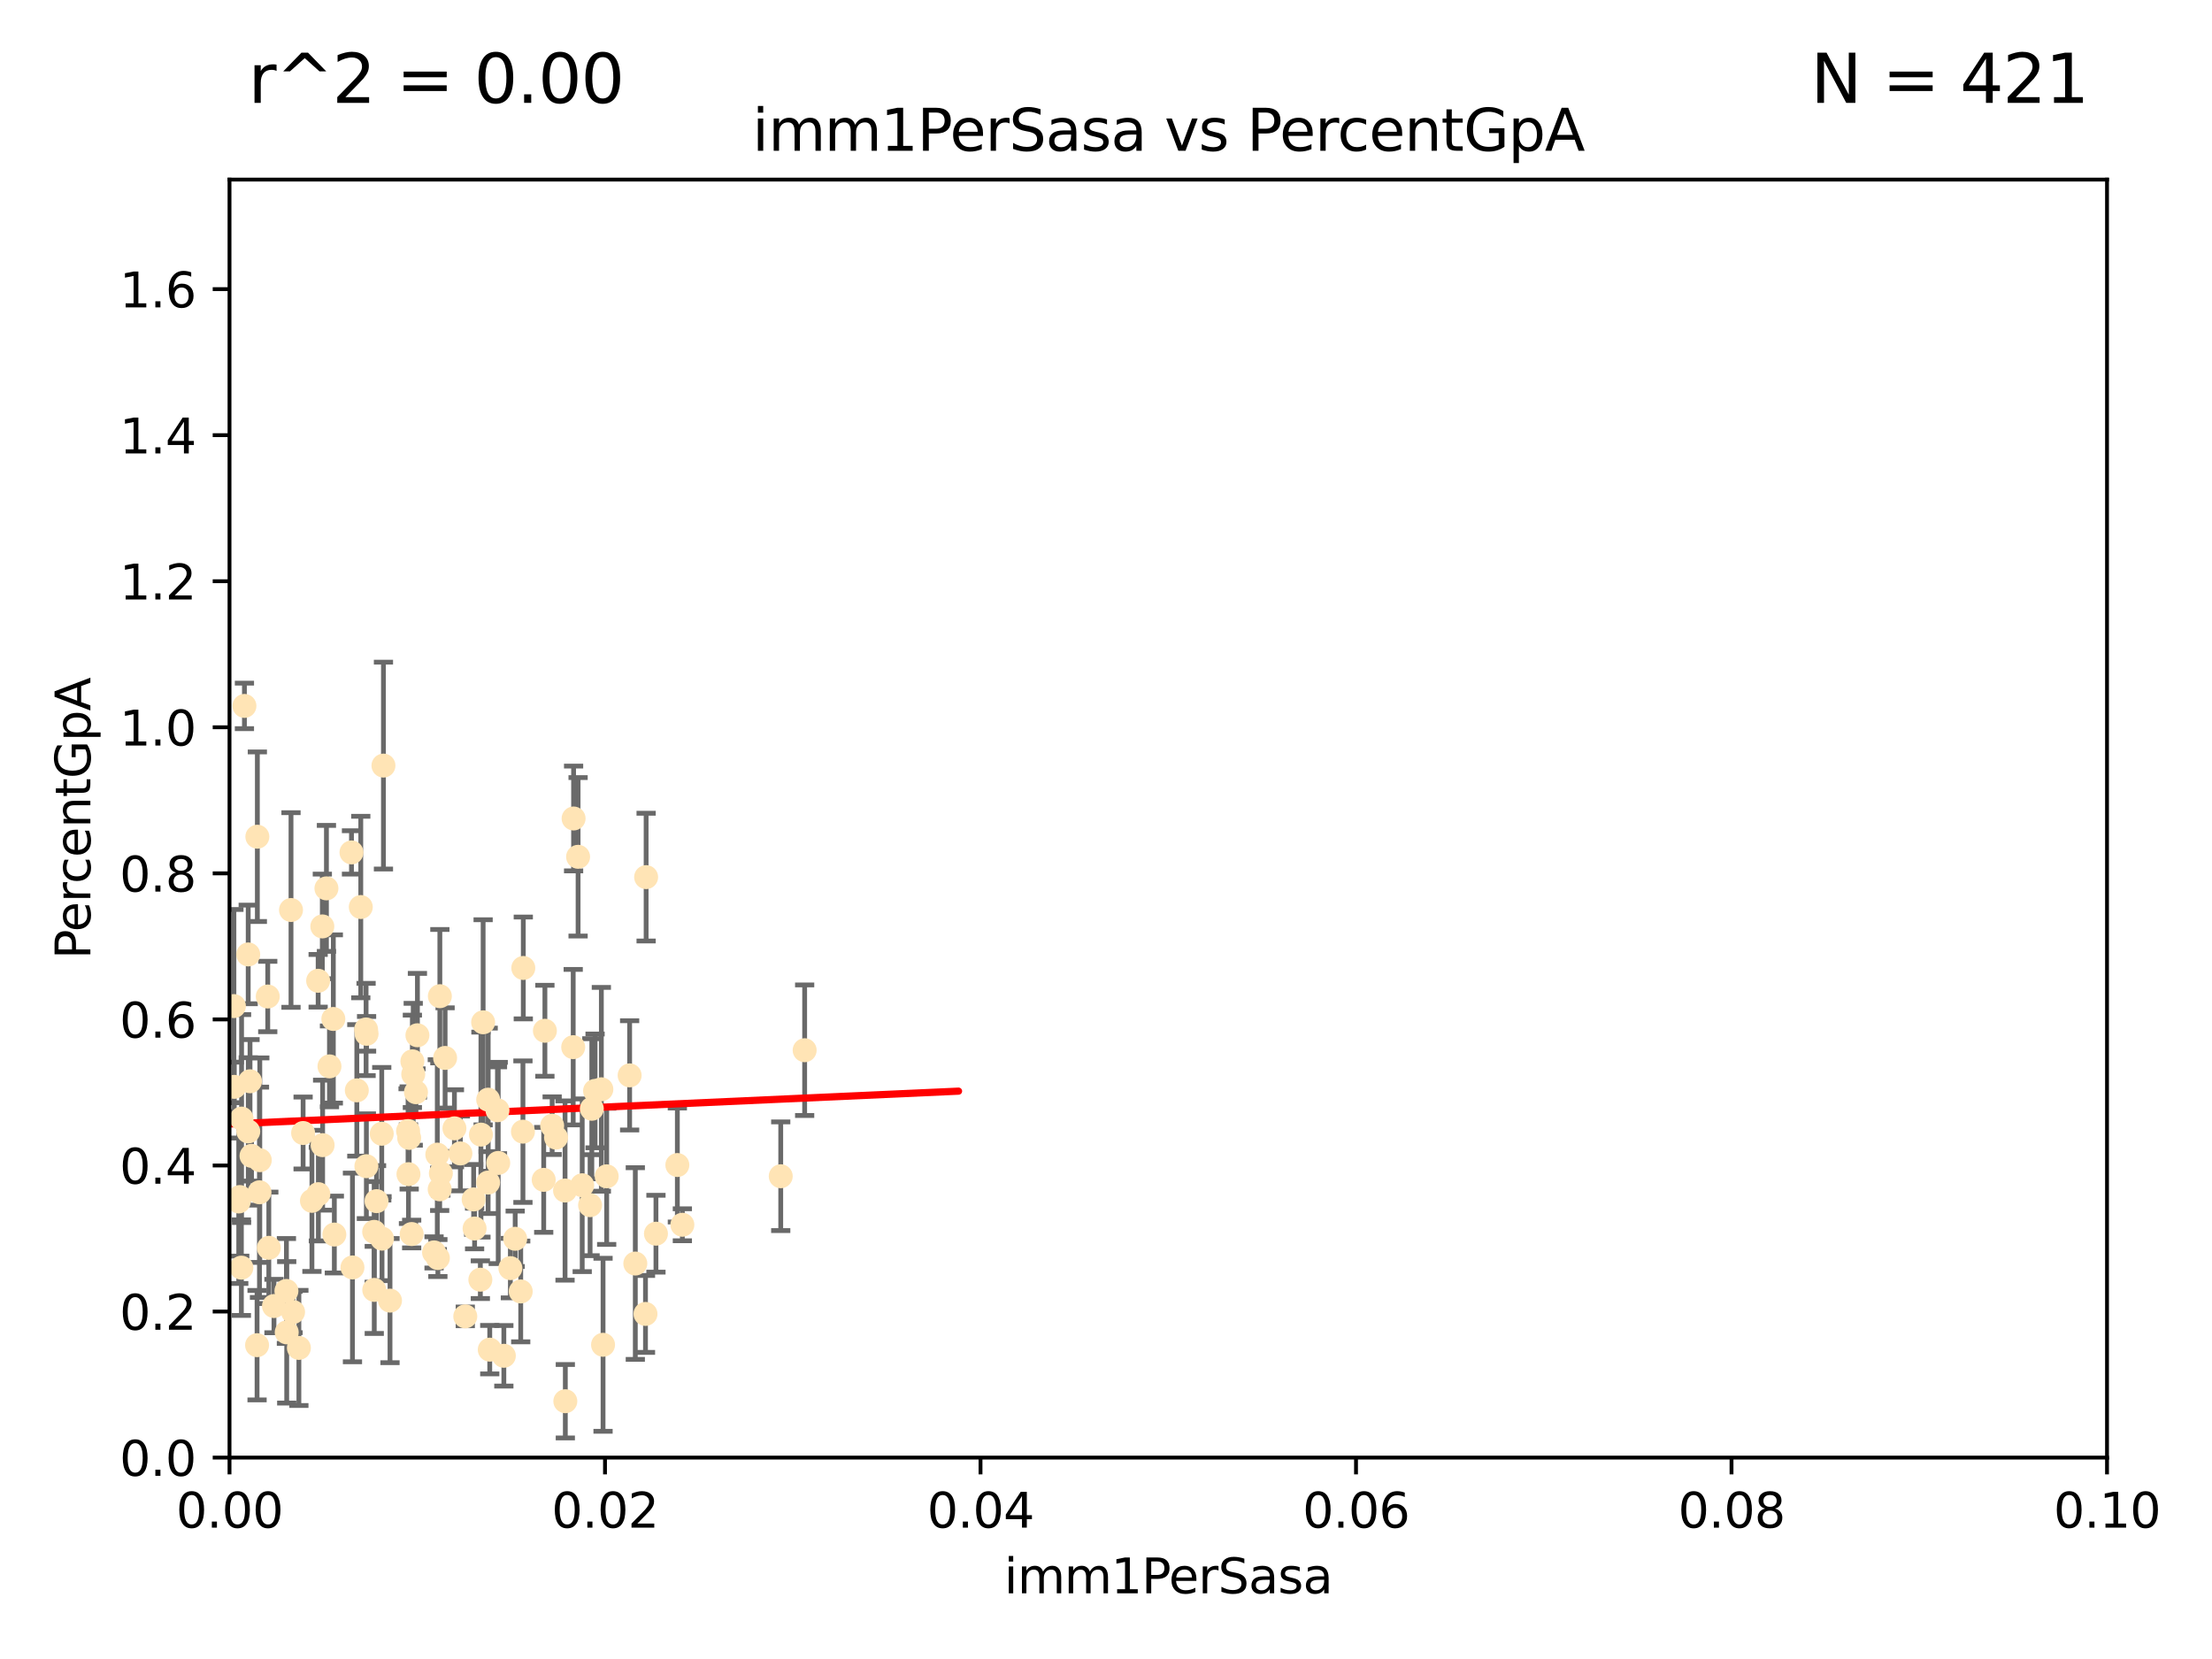 <?xml version="1.0" encoding="utf-8" standalone="no"?>
<!DOCTYPE svg PUBLIC "-//W3C//DTD SVG 1.1//EN"
  "http://www.w3.org/Graphics/SVG/1.1/DTD/svg11.dtd">
<svg xmlns:xlink="http://www.w3.org/1999/xlink" width="460.8pt" height="345.6pt" viewBox="0 0 460.8 345.6" xmlns="http://www.w3.org/2000/svg" version="1.1">
 <defs>
  <style type="text/css">*{stroke-linejoin: round; stroke-linecap: butt}</style>
 </defs>
 <g id="figure_1">
  <g id="patch_1">
   <path d="M 0 345.6 
L 460.8 345.6 
L 460.8 0 
L 0 0 
z
" style="fill: #ffffff"/>
  </g>
  <g id="axes_1">
   <g id="patch_2">
    <path d="M 47.81 303.64 
L 438.93 303.64 
L 438.93 37.411 
L 47.81 37.411 
z
" style="fill: #ffffff"/>
   </g>
   <g id="PathCollection_1">
    <defs>
     <path id="m4da19b4294" d="M 0 1.118 
C 0.297 1.118 0.581 1 0.791 0.791 
C 1 0.581 1.118 0.297 1.118 0 
C 1.118 -0.297 1 -0.581 0.791 -0.791 
C 0.581 -1 0.297 -1.118 0 -1.118 
C -0.297 -1.118 -0.581 -1 -0.791 -0.791 
C -1 -0.581 -1.118 -0.297 -1.118 0 
C -1.118 0.297 -1 0.581 -0.791 0.791 
C -0.581 1 -0.297 1.118 0 1.118 
z
" style="stroke: #ffe4b5"/>
    </defs>
    <g clip-path="url(#p0c4c92f610)">
     <use xlink:href="#m4da19b4294" x="36.598" y="234.925" style="fill: #ffe4b5; stroke: #ffe4b5"/>
     <use xlink:href="#m4da19b4294" x="48.806" y="226.411" style="fill: #ffe4b5; stroke: #ffe4b5"/>
     <use xlink:href="#m4da19b4294" x="45.052" y="181.233" style="fill: #ffe4b5; stroke: #ffe4b5"/>
     <use xlink:href="#m4da19b4294" x="50.322" y="233.021" style="fill: #ffe4b5; stroke: #ffe4b5"/>
     <use xlink:href="#m4da19b4294" x="63.143" y="236.024" style="fill: #ffe4b5; stroke: #ffe4b5"/>
     <use xlink:href="#m4da19b4294" x="52.396" y="240.787" style="fill: #ffe4b5; stroke: #ffe4b5"/>
     <use xlink:href="#m4da19b4294" x="50.92" y="147.056" style="fill: #ffe4b5; stroke: #ffe4b5"/>
     <use xlink:href="#m4da19b4294" x="36.922" y="181.594" style="fill: #ffe4b5; stroke: #ffe4b5"/>
     <use xlink:href="#m4da19b4294" x="52.084" y="225.249" style="fill: #ffe4b5; stroke: #ffe4b5"/>
     <use xlink:href="#m4da19b4294" x="67.208" y="238.556" style="fill: #ffe4b5; stroke: #ffe4b5"/>
     <use xlink:href="#m4da19b4294" x="33.891" y="170.567" style="fill: #ffe4b5; stroke: #ffe4b5"/>
     <use xlink:href="#m4da19b4294" x="68.635" y="222.145" style="fill: #ffe4b5; stroke: #ffe4b5"/>
     <use xlink:href="#m4da19b4294" x="41.197" y="197.729" style="fill: #ffe4b5; stroke: #ffe4b5"/>
     <use xlink:href="#m4da19b4294" x="76.262" y="214.456" style="fill: #ffe4b5; stroke: #ffe4b5"/>
     <use xlink:href="#m4da19b4294" x="85.238" y="237.049" style="fill: #ffe4b5; stroke: #ffe4b5"/>
     <use xlink:href="#m4da19b4294" x="43.291" y="222.856" style="fill: #ffe4b5; stroke: #ffe4b5"/>
     <use xlink:href="#m4da19b4294" x="57.074" y="272.073" style="fill: #ffe4b5; stroke: #ffe4b5"/>
     <use xlink:href="#m4da19b4294" x="42.357" y="225.213" style="fill: #ffe4b5; stroke: #ffe4b5"/>
     <use xlink:href="#m4da19b4294" x="43.038" y="176.757" style="fill: #ffe4b5; stroke: #ffe4b5"/>
     <use xlink:href="#m4da19b4294" x="68.002" y="185.065" style="fill: #ffe4b5; stroke: #ffe4b5"/>
     <use xlink:href="#m4da19b4294" x="55.777" y="207.592" style="fill: #ffe4b5; stroke: #ffe4b5"/>
     <use xlink:href="#m4da19b4294" x="51.706" y="198.827" style="fill: #ffe4b5; stroke: #ffe4b5"/>
     <use xlink:href="#m4da19b4294" x="49.737" y="250.289" style="fill: #ffe4b5; stroke: #ffe4b5"/>
     <use xlink:href="#m4da19b4294" x="56" y="259.945" style="fill: #ffe4b5; stroke: #ffe4b5"/>
     <use xlink:href="#m4da19b4294" x="35.977" y="256.883" style="fill: #ffe4b5; stroke: #ffe4b5"/>
     <use xlink:href="#m4da19b4294" x="29.764" y="278.454" style="fill: #ffe4b5; stroke: #ffe4b5"/>
     <use xlink:href="#m4da19b4294" x="44.13" y="266.121" style="fill: #ffe4b5; stroke: #ffe4b5"/>
     <use xlink:href="#m4da19b4294" x="76.324" y="242.941" style="fill: #ffe4b5; stroke: #ffe4b5"/>
     <use xlink:href="#m4da19b4294" x="69.65" y="257.179" style="fill: #ffe4b5; stroke: #ffe4b5"/>
     <use xlink:href="#m4da19b4294" x="66.276" y="204.315" style="fill: #ffe4b5; stroke: #ffe4b5"/>
     <use xlink:href="#m4da19b4294" x="103.79" y="242.265" style="fill: #ffe4b5; stroke: #ffe4b5"/>
     <use xlink:href="#m4da19b4294" x="76.364" y="215.363" style="fill: #ffe4b5; stroke: #ffe4b5"/>
     <use xlink:href="#m4da19b4294" x="48.729" y="209.587" style="fill: #ffe4b5; stroke: #ffe4b5"/>
     <use xlink:href="#m4da19b4294" x="79.525" y="236.182" style="fill: #ffe4b5; stroke: #ffe4b5"/>
     <use xlink:href="#m4da19b4294" x="44.609" y="229.879" style="fill: #ffe4b5; stroke: #ffe4b5"/>
     <use xlink:href="#m4da19b4294" x="86.957" y="215.664" style="fill: #ffe4b5; stroke: #ffe4b5"/>
     <use xlink:href="#m4da19b4294" x="79.88" y="159.486" style="fill: #ffe4b5; stroke: #ffe4b5"/>
     <use xlink:href="#m4da19b4294" x="77.949" y="256.619" style="fill: #ffe4b5; stroke: #ffe4b5"/>
     <use xlink:href="#m4da19b4294" x="109.012" y="201.644" style="fill: #ffe4b5; stroke: #ffe4b5"/>
     <use xlink:href="#m4da19b4294" x="54.055" y="248.374" style="fill: #ffe4b5; stroke: #ffe4b5"/>
     <use xlink:href="#m4da19b4294" x="32.256" y="254.217" style="fill: #ffe4b5; stroke: #ffe4b5"/>
     <use xlink:href="#m4da19b4294" x="29.854" y="230.61" style="fill: #ffe4b5; stroke: #ffe4b5"/>
     <use xlink:href="#m4da19b4294" x="64.983" y="250.156" style="fill: #ffe4b5; stroke: #ffe4b5"/>
     <use xlink:href="#m4da19b4294" x="101.684" y="246.351" style="fill: #ffe4b5; stroke: #ffe4b5"/>
     <use xlink:href="#m4da19b4294" x="66.322" y="248.766" style="fill: #ffe4b5; stroke: #ffe4b5"/>
     <use xlink:href="#m4da19b4294" x="91.84" y="244.425" style="fill: #ffe4b5; stroke: #ffe4b5"/>
     <use xlink:href="#m4da19b4294" x="60.622" y="189.571" style="fill: #ffe4b5; stroke: #ffe4b5"/>
     <use xlink:href="#m4da19b4294" x="73.221" y="177.573" style="fill: #ffe4b5; stroke: #ffe4b5"/>
     <use xlink:href="#m4da19b4294" x="74.331" y="227.141" style="fill: #ffe4b5; stroke: #ffe4b5"/>
     <use xlink:href="#m4da19b4294" x="69.439" y="212.269" style="fill: #ffe4b5; stroke: #ffe4b5"/>
     <use xlink:href="#m4da19b4294" x="54.12" y="241.685" style="fill: #ffe4b5; stroke: #ffe4b5"/>
     <use xlink:href="#m4da19b4294" x="38.09" y="266.966" style="fill: #ffe4b5; stroke: #ffe4b5"/>
     <use xlink:href="#m4da19b4294" x="44.284" y="245.794" style="fill: #ffe4b5; stroke: #ffe4b5"/>
     <use xlink:href="#m4da19b4294" x="62.264" y="280.798" style="fill: #ffe4b5; stroke: #ffe4b5"/>
     <use xlink:href="#m4da19b4294" x="67.147" y="192.99" style="fill: #ffe4b5; stroke: #ffe4b5"/>
     <use xlink:href="#m4da19b4294" x="115.025" y="234.499" style="fill: #ffe4b5; stroke: #ffe4b5"/>
     <use xlink:href="#m4da19b4294" x="101.699" y="229.08" style="fill: #ffe4b5; stroke: #ffe4b5"/>
     <use xlink:href="#m4da19b4294" x="86.084" y="223.789" style="fill: #ffe4b5; stroke: #ffe4b5"/>
     <use xlink:href="#m4da19b4294" x="81.245" y="270.942" style="fill: #ffe4b5; stroke: #ffe4b5"/>
     <use xlink:href="#m4da19b4294" x="53.551" y="280.225" style="fill: #ffe4b5; stroke: #ffe4b5"/>
     <use xlink:href="#m4da19b4294" x="49.942" y="249.368" style="fill: #ffe4b5; stroke: #ffe4b5"/>
     <use xlink:href="#m4da19b4294" x="78.438" y="250.219" style="fill: #ffe4b5; stroke: #ffe4b5"/>
     <use xlink:href="#m4da19b4294" x="85.906" y="221.096" style="fill: #ffe4b5; stroke: #ffe4b5"/>
     <use xlink:href="#m4da19b4294" x="45.3" y="243.187" style="fill: #ffe4b5; stroke: #ffe4b5"/>
     <use xlink:href="#m4da19b4294" x="51.718" y="235.695" style="fill: #ffe4b5; stroke: #ffe4b5"/>
     <use xlink:href="#m4da19b4294" x="85.759" y="257.072" style="fill: #ffe4b5; stroke: #ffe4b5"/>
     <use xlink:href="#m4da19b4294" x="59.667" y="268.929" style="fill: #ffe4b5; stroke: #ffe4b5"/>
     <use xlink:href="#m4da19b4294" x="59.729" y="277.551" style="fill: #ffe4b5; stroke: #ffe4b5"/>
     <use xlink:href="#m4da19b4294" x="126.382" y="245.048" style="fill: #ffe4b5; stroke: #ffe4b5"/>
     <use xlink:href="#m4da19b4294" x="115.838" y="236.977" style="fill: #ffe4b5; stroke: #ffe4b5"/>
     <use xlink:href="#m4da19b4294" x="85.012" y="235.615" style="fill: #ffe4b5; stroke: #ffe4b5"/>
     <use xlink:href="#m4da19b4294" x="50.283" y="264.074" style="fill: #ffe4b5; stroke: #ffe4b5"/>
     <use xlink:href="#m4da19b4294" x="123.288" y="230.974" style="fill: #ffe4b5; stroke: #ffe4b5"/>
     <use xlink:href="#m4da19b4294" x="125.273" y="226.92" style="fill: #ffe4b5; stroke: #ffe4b5"/>
     <use xlink:href="#m4da19b4294" x="61.052" y="273.317" style="fill: #ffe4b5; stroke: #ffe4b5"/>
     <use xlink:href="#m4da19b4294" x="91.631" y="207.524" style="fill: #ffe4b5; stroke: #ffe4b5"/>
     <use xlink:href="#m4da19b4294" x="73.424" y="264.031" style="fill: #ffe4b5; stroke: #ffe4b5"/>
     <use xlink:href="#m4da19b4294" x="100.645" y="212.964" style="fill: #ffe4b5; stroke: #ffe4b5"/>
     <use xlink:href="#m4da19b4294" x="91.099" y="240.526" style="fill: #ffe4b5; stroke: #ffe4b5"/>
     <use xlink:href="#m4da19b4294" x="98.671" y="249.862" style="fill: #ffe4b5; stroke: #ffe4b5"/>
     <use xlink:href="#m4da19b4294" x="92.724" y="220.387" style="fill: #ffe4b5; stroke: #ffe4b5"/>
     <use xlink:href="#m4da19b4294" x="6.152" y="290.323" style="fill: #ffe4b5; stroke: #ffe4b5"/>
     <use xlink:href="#m4da19b4294" x="102.025" y="281.157" style="fill: #ffe4b5; stroke: #ffe4b5"/>
     <use xlink:href="#m4da19b4294" x="100.066" y="266.582" style="fill: #ffe4b5; stroke: #ffe4b5"/>
     <use xlink:href="#m4da19b4294" x="53.612" y="174.301" style="fill: #ffe4b5; stroke: #ffe4b5"/>
     <use xlink:href="#m4da19b4294" x="94.666" y="235.05" style="fill: #ffe4b5; stroke: #ffe4b5"/>
     <use xlink:href="#m4da19b4294" x="108.477" y="269.032" style="fill: #ffe4b5; stroke: #ffe4b5"/>
     <use xlink:href="#m4da19b4294" x="77.966" y="268.709" style="fill: #ffe4b5; stroke: #ffe4b5"/>
     <use xlink:href="#m4da19b4294" x="113.265" y="245.785" style="fill: #ffe4b5; stroke: #ffe4b5"/>
     <use xlink:href="#m4da19b4294" x="91.218" y="262.072" style="fill: #ffe4b5; stroke: #ffe4b5"/>
     <use xlink:href="#m4da19b4294" x="86.655" y="227.528" style="fill: #ffe4b5; stroke: #ffe4b5"/>
     <use xlink:href="#m4da19b4294" x="100.188" y="236.359" style="fill: #ffe4b5; stroke: #ffe4b5"/>
     <use xlink:href="#m4da19b4294" x="79.581" y="258.03" style="fill: #ffe4b5; stroke: #ffe4b5"/>
     <use xlink:href="#m4da19b4294" x="103.634" y="231.285" style="fill: #ffe4b5; stroke: #ffe4b5"/>
     <use xlink:href="#m4da19b4294" x="106.321" y="264.173" style="fill: #ffe4b5; stroke: #ffe4b5"/>
     <use xlink:href="#m4da19b4294" x="123.964" y="227.252" style="fill: #ffe4b5; stroke: #ffe4b5"/>
     <use xlink:href="#m4da19b4294" x="108.938" y="235.745" style="fill: #ffe4b5; stroke: #ffe4b5"/>
     <use xlink:href="#m4da19b4294" x="90.421" y="260.898" style="fill: #ffe4b5; stroke: #ffe4b5"/>
     <use xlink:href="#m4da19b4294" x="136.647" y="257.002" style="fill: #ffe4b5; stroke: #ffe4b5"/>
     <use xlink:href="#m4da19b4294" x="131.165" y="224.019" style="fill: #ffe4b5; stroke: #ffe4b5"/>
     <use xlink:href="#m4da19b4294" x="134.599" y="182.721" style="fill: #ffe4b5; stroke: #ffe4b5"/>
     <use xlink:href="#m4da19b4294" x="107.324" y="258.061" style="fill: #ffe4b5; stroke: #ffe4b5"/>
     <use xlink:href="#m4da19b4294" x="117.768" y="291.9" style="fill: #ffe4b5; stroke: #ffe4b5"/>
     <use xlink:href="#m4da19b4294" x="113.513" y="214.727" style="fill: #ffe4b5; stroke: #ffe4b5"/>
     <use xlink:href="#m4da19b4294" x="91.593" y="247.753" style="fill: #ffe4b5; stroke: #ffe4b5"/>
     <use xlink:href="#m4da19b4294" x="98.867" y="255.921" style="fill: #ffe4b5; stroke: #ffe4b5"/>
     <use xlink:href="#m4da19b4294" x="85.091" y="244.603" style="fill: #ffe4b5; stroke: #ffe4b5"/>
     <use xlink:href="#m4da19b4294" x="30.855" y="275.649" style="fill: #ffe4b5; stroke: #ffe4b5"/>
     <use xlink:href="#m4da19b4294" x="134.467" y="273.715" style="fill: #ffe4b5; stroke: #ffe4b5"/>
     <use xlink:href="#m4da19b4294" x="75.157" y="188.952" style="fill: #ffe4b5; stroke: #ffe4b5"/>
     <use xlink:href="#m4da19b4294" x="120.427" y="178.487" style="fill: #ffe4b5; stroke: #ffe4b5"/>
     <use xlink:href="#m4da19b4294" x="142.148" y="255.142" style="fill: #ffe4b5; stroke: #ffe4b5"/>
     <use xlink:href="#m4da19b4294" x="125.626" y="280.144" style="fill: #ffe4b5; stroke: #ffe4b5"/>
     <use xlink:href="#m4da19b4294" x="132.347" y="263.219" style="fill: #ffe4b5; stroke: #ffe4b5"/>
     <use xlink:href="#m4da19b4294" x="121.286" y="246.911" style="fill: #ffe4b5; stroke: #ffe4b5"/>
     <use xlink:href="#m4da19b4294" x="95.907" y="240.283" style="fill: #ffe4b5; stroke: #ffe4b5"/>
     <use xlink:href="#m4da19b4294" x="119.41" y="218.143" style="fill: #ffe4b5; stroke: #ffe4b5"/>
     <use xlink:href="#m4da19b4294" x="117.709" y="248.009" style="fill: #ffe4b5; stroke: #ffe4b5"/>
     <use xlink:href="#m4da19b4294" x="119.49" y="170.505" style="fill: #ffe4b5; stroke: #ffe4b5"/>
     <use xlink:href="#m4da19b4294" x="167.625" y="218.781" style="fill: #ffe4b5; stroke: #ffe4b5"/>
     <use xlink:href="#m4da19b4294" x="96.925" y="274.226" style="fill: #ffe4b5; stroke: #ffe4b5"/>
     <use xlink:href="#m4da19b4294" x="122.927" y="251.06" style="fill: #ffe4b5; stroke: #ffe4b5"/>
     <use xlink:href="#m4da19b4294" x="141.105" y="242.696" style="fill: #ffe4b5; stroke: #ffe4b5"/>
     <use xlink:href="#m4da19b4294" x="162.642" y="245.033" style="fill: #ffe4b5; stroke: #ffe4b5"/>
     <use xlink:href="#m4da19b4294" x="104.961" y="282.435" style="fill: #ffe4b5; stroke: #ffe4b5"/>
    </g>
   </g>
   <g id="matplotlib.axis_1">
    <g id="xtick_1">
     <g id="line2d_1">
      <defs>
       <path id="mfa2b67a311" d="M 0 0 
L 0 3.5 
" style="stroke: #000000; stroke-width: 0.8"/>
      </defs>
      <g>
       <use xlink:href="#mfa2b67a311" x="47.81" y="303.64" style="stroke: #000000; stroke-width: 0.8"/>
      </g>
     </g>
     <g id="text_1">
      <!-- 0.00 -->
      <g transform="translate(36.677 318.238)scale(0.1 -0.1)">
       <defs>
        <path id="DejaVuSans-30" d="M 2034 4250 
Q 1547 4250 1301 3770 
Q 1056 3291 1056 2328 
Q 1056 1369 1301 889 
Q 1547 409 2034 409 
Q 2525 409 2770 889 
Q 3016 1369 3016 2328 
Q 3016 3291 2770 3770 
Q 2525 4250 2034 4250 
z
M 2034 4750 
Q 2819 4750 3233 4129 
Q 3647 3509 3647 2328 
Q 3647 1150 3233 529 
Q 2819 -91 2034 -91 
Q 1250 -91 836 529 
Q 422 1150 422 2328 
Q 422 3509 836 4129 
Q 1250 4750 2034 4750 
z
" transform="scale(0.016)"/>
        <path id="DejaVuSans-2e" d="M 684 794 
L 1344 794 
L 1344 0 
L 684 0 
L 684 794 
z
" transform="scale(0.016)"/>
       </defs>
       <use xlink:href="#DejaVuSans-30"/>
       <use xlink:href="#DejaVuSans-2e" x="63.623"/>
       <use xlink:href="#DejaVuSans-30" x="95.41"/>
       <use xlink:href="#DejaVuSans-30" x="159.033"/>
      </g>
     </g>
    </g>
    <g id="xtick_2">
     <g id="line2d_2">
      <g>
       <use xlink:href="#mfa2b67a311" x="126.034" y="303.64" style="stroke: #000000; stroke-width: 0.8"/>
      </g>
     </g>
     <g id="text_2">
      <!-- 0.02 -->
      <g transform="translate(114.901 318.238)scale(0.1 -0.1)">
       <defs>
        <path id="DejaVuSans-32" d="M 1228 531 
L 3431 531 
L 3431 0 
L 469 0 
L 469 531 
Q 828 903 1448 1529 
Q 2069 2156 2228 2338 
Q 2531 2678 2651 2914 
Q 2772 3150 2772 3378 
Q 2772 3750 2511 3984 
Q 2250 4219 1831 4219 
Q 1534 4219 1204 4116 
Q 875 4013 500 3803 
L 500 4441 
Q 881 4594 1212 4672 
Q 1544 4750 1819 4750 
Q 2544 4750 2975 4387 
Q 3406 4025 3406 3419 
Q 3406 3131 3298 2873 
Q 3191 2616 2906 2266 
Q 2828 2175 2409 1742 
Q 1991 1309 1228 531 
z
" transform="scale(0.016)"/>
       </defs>
       <use xlink:href="#DejaVuSans-30"/>
       <use xlink:href="#DejaVuSans-2e" x="63.623"/>
       <use xlink:href="#DejaVuSans-30" x="95.41"/>
       <use xlink:href="#DejaVuSans-32" x="159.033"/>
      </g>
     </g>
    </g>
    <g id="xtick_3">
     <g id="line2d_3">
      <g>
       <use xlink:href="#mfa2b67a311" x="204.258" y="303.64" style="stroke: #000000; stroke-width: 0.8"/>
      </g>
     </g>
     <g id="text_3">
      <!-- 0.04 -->
      <g transform="translate(193.125 318.238)scale(0.1 -0.1)">
       <defs>
        <path id="DejaVuSans-34" d="M 2419 4116 
L 825 1625 
L 2419 1625 
L 2419 4116 
z
M 2253 4666 
L 3047 4666 
L 3047 1625 
L 3713 1625 
L 3713 1100 
L 3047 1100 
L 3047 0 
L 2419 0 
L 2419 1100 
L 313 1100 
L 313 1709 
L 2253 4666 
z
" transform="scale(0.016)"/>
       </defs>
       <use xlink:href="#DejaVuSans-30"/>
       <use xlink:href="#DejaVuSans-2e" x="63.623"/>
       <use xlink:href="#DejaVuSans-30" x="95.41"/>
       <use xlink:href="#DejaVuSans-34" x="159.033"/>
      </g>
     </g>
    </g>
    <g id="xtick_4">
     <g id="line2d_4">
      <g>
       <use xlink:href="#mfa2b67a311" x="282.482" y="303.64" style="stroke: #000000; stroke-width: 0.8"/>
      </g>
     </g>
     <g id="text_4">
      <!-- 0.06 -->
      <g transform="translate(271.349 318.238)scale(0.1 -0.1)">
       <defs>
        <path id="DejaVuSans-36" d="M 2113 2584 
Q 1688 2584 1439 2293 
Q 1191 2003 1191 1497 
Q 1191 994 1439 701 
Q 1688 409 2113 409 
Q 2538 409 2786 701 
Q 3034 994 3034 1497 
Q 3034 2003 2786 2293 
Q 2538 2584 2113 2584 
z
M 3366 4563 
L 3366 3988 
Q 3128 4100 2886 4159 
Q 2644 4219 2406 4219 
Q 1781 4219 1451 3797 
Q 1122 3375 1075 2522 
Q 1259 2794 1537 2939 
Q 1816 3084 2150 3084 
Q 2853 3084 3261 2657 
Q 3669 2231 3669 1497 
Q 3669 778 3244 343 
Q 2819 -91 2113 -91 
Q 1303 -91 875 529 
Q 447 1150 447 2328 
Q 447 3434 972 4092 
Q 1497 4750 2381 4750 
Q 2619 4750 2861 4703 
Q 3103 4656 3366 4563 
z
" transform="scale(0.016)"/>
       </defs>
       <use xlink:href="#DejaVuSans-30"/>
       <use xlink:href="#DejaVuSans-2e" x="63.623"/>
       <use xlink:href="#DejaVuSans-30" x="95.41"/>
       <use xlink:href="#DejaVuSans-36" x="159.033"/>
      </g>
     </g>
    </g>
    <g id="xtick_5">
     <g id="line2d_5">
      <g>
       <use xlink:href="#mfa2b67a311" x="360.706" y="303.64" style="stroke: #000000; stroke-width: 0.8"/>
      </g>
     </g>
     <g id="text_5">
      <!-- 0.08 -->
      <g transform="translate(349.573 318.238)scale(0.1 -0.1)">
       <defs>
        <path id="DejaVuSans-38" d="M 2034 2216 
Q 1584 2216 1326 1975 
Q 1069 1734 1069 1313 
Q 1069 891 1326 650 
Q 1584 409 2034 409 
Q 2484 409 2743 651 
Q 3003 894 3003 1313 
Q 3003 1734 2745 1975 
Q 2488 2216 2034 2216 
z
M 1403 2484 
Q 997 2584 770 2862 
Q 544 3141 544 3541 
Q 544 4100 942 4425 
Q 1341 4750 2034 4750 
Q 2731 4750 3128 4425 
Q 3525 4100 3525 3541 
Q 3525 3141 3298 2862 
Q 3072 2584 2669 2484 
Q 3125 2378 3379 2068 
Q 3634 1759 3634 1313 
Q 3634 634 3220 271 
Q 2806 -91 2034 -91 
Q 1263 -91 848 271 
Q 434 634 434 1313 
Q 434 1759 690 2068 
Q 947 2378 1403 2484 
z
M 1172 3481 
Q 1172 3119 1398 2916 
Q 1625 2713 2034 2713 
Q 2441 2713 2670 2916 
Q 2900 3119 2900 3481 
Q 2900 3844 2670 4047 
Q 2441 4250 2034 4250 
Q 1625 4250 1398 4047 
Q 1172 3844 1172 3481 
z
" transform="scale(0.016)"/>
       </defs>
       <use xlink:href="#DejaVuSans-30"/>
       <use xlink:href="#DejaVuSans-2e" x="63.623"/>
       <use xlink:href="#DejaVuSans-30" x="95.41"/>
       <use xlink:href="#DejaVuSans-38" x="159.033"/>
      </g>
     </g>
    </g>
    <g id="xtick_6">
     <g id="line2d_6">
      <g>
       <use xlink:href="#mfa2b67a311" x="438.93" y="303.64" style="stroke: #000000; stroke-width: 0.8"/>
      </g>
     </g>
     <g id="text_6">
      <!-- 0.10 -->
      <g transform="translate(427.797 318.238)scale(0.1 -0.1)">
       <defs>
        <path id="DejaVuSans-31" d="M 794 531 
L 1825 531 
L 1825 4091 
L 703 3866 
L 703 4441 
L 1819 4666 
L 2450 4666 
L 2450 531 
L 3481 531 
L 3481 0 
L 794 0 
L 794 531 
z
" transform="scale(0.016)"/>
       </defs>
       <use xlink:href="#DejaVuSans-30"/>
       <use xlink:href="#DejaVuSans-2e" x="63.623"/>
       <use xlink:href="#DejaVuSans-31" x="95.41"/>
       <use xlink:href="#DejaVuSans-30" x="159.033"/>
      </g>
     </g>
    </g>
    <g id="text_7">
     <!-- imm1PerSasa -->
     <g transform="translate(209.186 331.917)scale(0.1 -0.1)">
      <defs>
       <path id="DejaVuSans-69" d="M 603 3500 
L 1178 3500 
L 1178 0 
L 603 0 
L 603 3500 
z
M 603 4863 
L 1178 4863 
L 1178 4134 
L 603 4134 
L 603 4863 
z
" transform="scale(0.016)"/>
       <path id="DejaVuSans-6d" d="M 3328 2828 
Q 3544 3216 3844 3400 
Q 4144 3584 4550 3584 
Q 5097 3584 5394 3201 
Q 5691 2819 5691 2113 
L 5691 0 
L 5113 0 
L 5113 2094 
Q 5113 2597 4934 2840 
Q 4756 3084 4391 3084 
Q 3944 3084 3684 2787 
Q 3425 2491 3425 1978 
L 3425 0 
L 2847 0 
L 2847 2094 
Q 2847 2600 2669 2842 
Q 2491 3084 2119 3084 
Q 1678 3084 1418 2786 
Q 1159 2488 1159 1978 
L 1159 0 
L 581 0 
L 581 3500 
L 1159 3500 
L 1159 2956 
Q 1356 3278 1631 3431 
Q 1906 3584 2284 3584 
Q 2666 3584 2933 3390 
Q 3200 3197 3328 2828 
z
" transform="scale(0.016)"/>
       <path id="DejaVuSans-50" d="M 1259 4147 
L 1259 2394 
L 2053 2394 
Q 2494 2394 2734 2622 
Q 2975 2850 2975 3272 
Q 2975 3691 2734 3919 
Q 2494 4147 2053 4147 
L 1259 4147 
z
M 628 4666 
L 2053 4666 
Q 2838 4666 3239 4311 
Q 3641 3956 3641 3272 
Q 3641 2581 3239 2228 
Q 2838 1875 2053 1875 
L 1259 1875 
L 1259 0 
L 628 0 
L 628 4666 
z
" transform="scale(0.016)"/>
       <path id="DejaVuSans-65" d="M 3597 1894 
L 3597 1613 
L 953 1613 
Q 991 1019 1311 708 
Q 1631 397 2203 397 
Q 2534 397 2845 478 
Q 3156 559 3463 722 
L 3463 178 
Q 3153 47 2828 -22 
Q 2503 -91 2169 -91 
Q 1331 -91 842 396 
Q 353 884 353 1716 
Q 353 2575 817 3079 
Q 1281 3584 2069 3584 
Q 2775 3584 3186 3129 
Q 3597 2675 3597 1894 
z
M 3022 2063 
Q 3016 2534 2758 2815 
Q 2500 3097 2075 3097 
Q 1594 3097 1305 2825 
Q 1016 2553 972 2059 
L 3022 2063 
z
" transform="scale(0.016)"/>
       <path id="DejaVuSans-72" d="M 2631 2963 
Q 2534 3019 2420 3045 
Q 2306 3072 2169 3072 
Q 1681 3072 1420 2755 
Q 1159 2438 1159 1844 
L 1159 0 
L 581 0 
L 581 3500 
L 1159 3500 
L 1159 2956 
Q 1341 3275 1631 3429 
Q 1922 3584 2338 3584 
Q 2397 3584 2469 3576 
Q 2541 3569 2628 3553 
L 2631 2963 
z
" transform="scale(0.016)"/>
       <path id="DejaVuSans-53" d="M 3425 4513 
L 3425 3897 
Q 3066 4069 2747 4153 
Q 2428 4238 2131 4238 
Q 1616 4238 1336 4038 
Q 1056 3838 1056 3469 
Q 1056 3159 1242 3001 
Q 1428 2844 1947 2747 
L 2328 2669 
Q 3034 2534 3370 2195 
Q 3706 1856 3706 1288 
Q 3706 609 3251 259 
Q 2797 -91 1919 -91 
Q 1588 -91 1214 -16 
Q 841 59 441 206 
L 441 856 
Q 825 641 1194 531 
Q 1563 422 1919 422 
Q 2459 422 2753 634 
Q 3047 847 3047 1241 
Q 3047 1584 2836 1778 
Q 2625 1972 2144 2069 
L 1759 2144 
Q 1053 2284 737 2584 
Q 422 2884 422 3419 
Q 422 4038 858 4394 
Q 1294 4750 2059 4750 
Q 2388 4750 2728 4690 
Q 3069 4631 3425 4513 
z
" transform="scale(0.016)"/>
       <path id="DejaVuSans-61" d="M 2194 1759 
Q 1497 1759 1228 1600 
Q 959 1441 959 1056 
Q 959 750 1161 570 
Q 1363 391 1709 391 
Q 2188 391 2477 730 
Q 2766 1069 2766 1631 
L 2766 1759 
L 2194 1759 
z
M 3341 1997 
L 3341 0 
L 2766 0 
L 2766 531 
Q 2569 213 2275 61 
Q 1981 -91 1556 -91 
Q 1019 -91 701 211 
Q 384 513 384 1019 
Q 384 1609 779 1909 
Q 1175 2209 1959 2209 
L 2766 2209 
L 2766 2266 
Q 2766 2663 2505 2880 
Q 2244 3097 1772 3097 
Q 1472 3097 1187 3025 
Q 903 2953 641 2809 
L 641 3341 
Q 956 3463 1253 3523 
Q 1550 3584 1831 3584 
Q 2591 3584 2966 3190 
Q 3341 2797 3341 1997 
z
" transform="scale(0.016)"/>
       <path id="DejaVuSans-73" d="M 2834 3397 
L 2834 2853 
Q 2591 2978 2328 3040 
Q 2066 3103 1784 3103 
Q 1356 3103 1142 2972 
Q 928 2841 928 2578 
Q 928 2378 1081 2264 
Q 1234 2150 1697 2047 
L 1894 2003 
Q 2506 1872 2764 1633 
Q 3022 1394 3022 966 
Q 3022 478 2636 193 
Q 2250 -91 1575 -91 
Q 1294 -91 989 -36 
Q 684 19 347 128 
L 347 722 
Q 666 556 975 473 
Q 1284 391 1588 391 
Q 1994 391 2212 530 
Q 2431 669 2431 922 
Q 2431 1156 2273 1281 
Q 2116 1406 1581 1522 
L 1381 1569 
Q 847 1681 609 1914 
Q 372 2147 372 2553 
Q 372 3047 722 3315 
Q 1072 3584 1716 3584 
Q 2034 3584 2315 3537 
Q 2597 3491 2834 3397 
z
" transform="scale(0.016)"/>
      </defs>
      <use xlink:href="#DejaVuSans-69"/>
      <use xlink:href="#DejaVuSans-6d" x="27.783"/>
      <use xlink:href="#DejaVuSans-6d" x="125.195"/>
      <use xlink:href="#DejaVuSans-31" x="222.607"/>
      <use xlink:href="#DejaVuSans-50" x="286.23"/>
      <use xlink:href="#DejaVuSans-65" x="342.908"/>
      <use xlink:href="#DejaVuSans-72" x="404.432"/>
      <use xlink:href="#DejaVuSans-53" x="445.545"/>
      <use xlink:href="#DejaVuSans-61" x="509.021"/>
      <use xlink:href="#DejaVuSans-73" x="570.301"/>
      <use xlink:href="#DejaVuSans-61" x="622.4"/>
     </g>
    </g>
   </g>
   <g id="matplotlib.axis_2">
    <g id="ytick_1">
     <g id="line2d_7">
      <defs>
       <path id="m81fb356074" d="M 0 0 
L -3.5 0 
" style="stroke: #000000; stroke-width: 0.8"/>
      </defs>
      <g>
       <use xlink:href="#m81fb356074" x="47.81" y="303.64" style="stroke: #000000; stroke-width: 0.8"/>
      </g>
     </g>
     <g id="text_8">
      <!-- 0.0 -->
      <g transform="translate(24.907 307.439)scale(0.1 -0.1)">
       <use xlink:href="#DejaVuSans-30"/>
       <use xlink:href="#DejaVuSans-2e" x="63.623"/>
       <use xlink:href="#DejaVuSans-30" x="95.41"/>
      </g>
     </g>
    </g>
    <g id="ytick_2">
     <g id="line2d_8">
      <g>
       <use xlink:href="#m81fb356074" x="47.81" y="273.214" style="stroke: #000000; stroke-width: 0.8"/>
      </g>
     </g>
     <g id="text_9">
      <!-- 0.2 -->
      <g transform="translate(24.907 277.013)scale(0.1 -0.1)">
       <use xlink:href="#DejaVuSans-30"/>
       <use xlink:href="#DejaVuSans-2e" x="63.623"/>
       <use xlink:href="#DejaVuSans-32" x="95.41"/>
      </g>
     </g>
    </g>
    <g id="ytick_3">
     <g id="line2d_9">
      <g>
       <use xlink:href="#m81fb356074" x="47.81" y="242.788" style="stroke: #000000; stroke-width: 0.8"/>
      </g>
     </g>
     <g id="text_10">
      <!-- 0.4 -->
      <g transform="translate(24.907 246.587)scale(0.1 -0.1)">
       <use xlink:href="#DejaVuSans-30"/>
       <use xlink:href="#DejaVuSans-2e" x="63.623"/>
       <use xlink:href="#DejaVuSans-34" x="95.41"/>
      </g>
     </g>
    </g>
    <g id="ytick_4">
     <g id="line2d_10">
      <g>
       <use xlink:href="#m81fb356074" x="47.81" y="212.362" style="stroke: #000000; stroke-width: 0.8"/>
      </g>
     </g>
     <g id="text_11">
      <!-- 0.6 -->
      <g transform="translate(24.907 216.161)scale(0.1 -0.1)">
       <use xlink:href="#DejaVuSans-30"/>
       <use xlink:href="#DejaVuSans-2e" x="63.623"/>
       <use xlink:href="#DejaVuSans-36" x="95.41"/>
      </g>
     </g>
    </g>
    <g id="ytick_5">
     <g id="line2d_11">
      <g>
       <use xlink:href="#m81fb356074" x="47.81" y="181.935" style="stroke: #000000; stroke-width: 0.8"/>
      </g>
     </g>
     <g id="text_12">
      <!-- 0.8 -->
      <g transform="translate(24.907 185.735)scale(0.1 -0.1)">
       <use xlink:href="#DejaVuSans-30"/>
       <use xlink:href="#DejaVuSans-2e" x="63.623"/>
       <use xlink:href="#DejaVuSans-38" x="95.41"/>
      </g>
     </g>
    </g>
    <g id="ytick_6">
     <g id="line2d_12">
      <g>
       <use xlink:href="#m81fb356074" x="47.81" y="151.509" style="stroke: #000000; stroke-width: 0.8"/>
      </g>
     </g>
     <g id="text_13">
      <!-- 1.0 -->
      <g transform="translate(24.907 155.308)scale(0.1 -0.1)">
       <use xlink:href="#DejaVuSans-31"/>
       <use xlink:href="#DejaVuSans-2e" x="63.623"/>
       <use xlink:href="#DejaVuSans-30" x="95.41"/>
      </g>
     </g>
    </g>
    <g id="ytick_7">
     <g id="line2d_13">
      <g>
       <use xlink:href="#m81fb356074" x="47.81" y="121.083" style="stroke: #000000; stroke-width: 0.8"/>
      </g>
     </g>
     <g id="text_14">
      <!-- 1.2 -->
      <g transform="translate(24.907 124.882)scale(0.1 -0.1)">
       <use xlink:href="#DejaVuSans-31"/>
       <use xlink:href="#DejaVuSans-2e" x="63.623"/>
       <use xlink:href="#DejaVuSans-32" x="95.41"/>
      </g>
     </g>
    </g>
    <g id="ytick_8">
     <g id="line2d_14">
      <g>
       <use xlink:href="#m81fb356074" x="47.81" y="90.657" style="stroke: #000000; stroke-width: 0.8"/>
      </g>
     </g>
     <g id="text_15">
      <!-- 1.4 -->
      <g transform="translate(24.907 94.456)scale(0.1 -0.1)">
       <use xlink:href="#DejaVuSans-31"/>
       <use xlink:href="#DejaVuSans-2e" x="63.623"/>
       <use xlink:href="#DejaVuSans-34" x="95.41"/>
      </g>
     </g>
    </g>
    <g id="ytick_9">
     <g id="line2d_15">
      <g>
       <use xlink:href="#m81fb356074" x="47.81" y="60.231" style="stroke: #000000; stroke-width: 0.8"/>
      </g>
     </g>
     <g id="text_16">
      <!-- 1.6 -->
      <g transform="translate(24.907 64.03)scale(0.1 -0.1)">
       <use xlink:href="#DejaVuSans-31"/>
       <use xlink:href="#DejaVuSans-2e" x="63.623"/>
       <use xlink:href="#DejaVuSans-36" x="95.41"/>
      </g>
     </g>
    </g>
    <g id="text_17">
     <!-- PercentGpA -->
     <g transform="translate(18.827 199.802)rotate(-90)scale(0.1 -0.1)">
      <defs>
       <path id="DejaVuSans-63" d="M 3122 3366 
L 3122 2828 
Q 2878 2963 2633 3030 
Q 2388 3097 2138 3097 
Q 1578 3097 1268 2742 
Q 959 2388 959 1747 
Q 959 1106 1268 751 
Q 1578 397 2138 397 
Q 2388 397 2633 464 
Q 2878 531 3122 666 
L 3122 134 
Q 2881 22 2623 -34 
Q 2366 -91 2075 -91 
Q 1284 -91 818 406 
Q 353 903 353 1747 
Q 353 2603 823 3093 
Q 1294 3584 2113 3584 
Q 2378 3584 2631 3529 
Q 2884 3475 3122 3366 
z
" transform="scale(0.016)"/>
       <path id="DejaVuSans-6e" d="M 3513 2113 
L 3513 0 
L 2938 0 
L 2938 2094 
Q 2938 2591 2744 2837 
Q 2550 3084 2163 3084 
Q 1697 3084 1428 2787 
Q 1159 2491 1159 1978 
L 1159 0 
L 581 0 
L 581 3500 
L 1159 3500 
L 1159 2956 
Q 1366 3272 1645 3428 
Q 1925 3584 2291 3584 
Q 2894 3584 3203 3211 
Q 3513 2838 3513 2113 
z
" transform="scale(0.016)"/>
       <path id="DejaVuSans-74" d="M 1172 4494 
L 1172 3500 
L 2356 3500 
L 2356 3053 
L 1172 3053 
L 1172 1153 
Q 1172 725 1289 603 
Q 1406 481 1766 481 
L 2356 481 
L 2356 0 
L 1766 0 
Q 1100 0 847 248 
Q 594 497 594 1153 
L 594 3053 
L 172 3053 
L 172 3500 
L 594 3500 
L 594 4494 
L 1172 4494 
z
" transform="scale(0.016)"/>
       <path id="DejaVuSans-47" d="M 3809 666 
L 3809 1919 
L 2778 1919 
L 2778 2438 
L 4434 2438 
L 4434 434 
Q 4069 175 3628 42 
Q 3188 -91 2688 -91 
Q 1594 -91 976 548 
Q 359 1188 359 2328 
Q 359 3472 976 4111 
Q 1594 4750 2688 4750 
Q 3144 4750 3555 4637 
Q 3966 4525 4313 4306 
L 4313 3634 
Q 3963 3931 3569 4081 
Q 3175 4231 2741 4231 
Q 1884 4231 1454 3753 
Q 1025 3275 1025 2328 
Q 1025 1384 1454 906 
Q 1884 428 2741 428 
Q 3075 428 3337 486 
Q 3600 544 3809 666 
z
" transform="scale(0.016)"/>
       <path id="DejaVuSans-70" d="M 1159 525 
L 1159 -1331 
L 581 -1331 
L 581 3500 
L 1159 3500 
L 1159 2969 
Q 1341 3281 1617 3432 
Q 1894 3584 2278 3584 
Q 2916 3584 3314 3078 
Q 3713 2572 3713 1747 
Q 3713 922 3314 415 
Q 2916 -91 2278 -91 
Q 1894 -91 1617 61 
Q 1341 213 1159 525 
z
M 3116 1747 
Q 3116 2381 2855 2742 
Q 2594 3103 2138 3103 
Q 1681 3103 1420 2742 
Q 1159 2381 1159 1747 
Q 1159 1113 1420 752 
Q 1681 391 2138 391 
Q 2594 391 2855 752 
Q 3116 1113 3116 1747 
z
" transform="scale(0.016)"/>
       <path id="DejaVuSans-41" d="M 2188 4044 
L 1331 1722 
L 3047 1722 
L 2188 4044 
z
M 1831 4666 
L 2547 4666 
L 4325 0 
L 3669 0 
L 3244 1197 
L 1141 1197 
L 716 0 
L 50 0 
L 1831 4666 
z
" transform="scale(0.016)"/>
      </defs>
      <use xlink:href="#DejaVuSans-50"/>
      <use xlink:href="#DejaVuSans-65" x="56.678"/>
      <use xlink:href="#DejaVuSans-72" x="118.201"/>
      <use xlink:href="#DejaVuSans-63" x="157.064"/>
      <use xlink:href="#DejaVuSans-65" x="212.045"/>
      <use xlink:href="#DejaVuSans-6e" x="273.568"/>
      <use xlink:href="#DejaVuSans-74" x="336.947"/>
      <use xlink:href="#DejaVuSans-47" x="376.156"/>
      <use xlink:href="#DejaVuSans-70" x="453.646"/>
      <use xlink:href="#DejaVuSans-41" x="517.123"/>
     </g>
    </g>
   </g>
   <g id="LineCollection_1">
    <path d="M 36.598 244.666 
L 36.598 225.184 
" clip-path="url(#p0c4c92f610)" style="fill: none; stroke: #696969"/>
    <path d="M 48.806 231.559 
L 48.806 221.262 
" clip-path="url(#p0c4c92f610)" style="fill: none; stroke: #696969"/>
    <path d="M 45.052 187.924 
L 45.052 174.541 
" clip-path="url(#p0c4c92f610)" style="fill: none; stroke: #696969"/>
    <path d="M 50.322 254.678 
L 50.322 211.363 
" clip-path="url(#p0c4c92f610)" style="fill: none; stroke: #696969"/>
    <path d="M 63.143 243.516 
L 63.143 228.533 
" clip-path="url(#p0c4c92f610)" style="fill: none; stroke: #696969"/>
    <path d="M 52.396 246.04 
L 52.396 235.533 
" clip-path="url(#p0c4c92f610)" style="fill: none; stroke: #696969"/>
    <path d="M 50.92 151.794 
L 50.92 142.317 
" clip-path="url(#p0c4c92f610)" style="fill: none; stroke: #696969"/>
    <path d="M 36.922 190.309 
L 36.922 172.878 
" clip-path="url(#p0c4c92f610)" style="fill: none; stroke: #696969"/>
    <path d="M 52.084 233.934 
L 52.084 216.564 
" clip-path="url(#p0c4c92f610)" style="fill: none; stroke: #696969"/>
    <path d="M 67.208 252.097 
L 67.208 225.016 
" clip-path="url(#p0c4c92f610)" style="fill: none; stroke: #696969"/>
    <path d="M 33.891 179.609 
L 33.891 161.524 
" clip-path="url(#p0c4c92f610)" style="fill: none; stroke: #696969"/>
    <path d="M 68.635 230.566 
L 68.635 213.724 
" clip-path="url(#p0c4c92f610)" style="fill: none; stroke: #696969"/>
    <path d="M 41.197 212.161 
L 41.197 183.297 
" clip-path="url(#p0c4c92f610)" style="fill: none; stroke: #696969"/>
    <path d="M 76.262 224.068 
L 76.262 204.844 
" clip-path="url(#p0c4c92f610)" style="fill: none; stroke: #696969"/>
    <path d="M 85.238 247.701 
L 85.238 226.397 
" clip-path="url(#p0c4c92f610)" style="fill: none; stroke: #696969"/>
    <path d="M 43.291 227.432 
L 43.291 218.28 
" clip-path="url(#p0c4c92f610)" style="fill: none; stroke: #696969"/>
    <path d="M 57.074 277.635 
L 57.074 266.511 
" clip-path="url(#p0c4c92f610)" style="fill: none; stroke: #696969"/>
    <path d="M 42.357 247.166 
L 42.357 203.26 
" clip-path="url(#p0c4c92f610)" style="fill: none; stroke: #696969"/>
    <path d="M 43.038 198.388 
L 43.038 155.126 
" clip-path="url(#p0c4c92f610)" style="fill: none; stroke: #696969"/>
    <path d="M 68.002 198.183 
L 68.002 171.946 
" clip-path="url(#p0c4c92f610)" style="fill: none; stroke: #696969"/>
    <path d="M 55.777 214.926 
L 55.777 200.257 
" clip-path="url(#p0c4c92f610)" style="fill: none; stroke: #696969"/>
    <path d="M 51.706 209.099 
L 51.706 188.555 
" clip-path="url(#p0c4c92f610)" style="fill: none; stroke: #696969"/>
    <path d="M 49.737 267.366 
L 49.737 233.211 
" clip-path="url(#p0c4c92f610)" style="fill: none; stroke: #696969"/>
    <path d="M 56 271.552 
L 56 248.339 
" clip-path="url(#p0c4c92f610)" style="fill: none; stroke: #696969"/>
    <path d="M 35.977 263.541 
L 35.977 250.225 
" clip-path="url(#p0c4c92f610)" style="fill: none; stroke: #696969"/>
    <path d="M 29.764 297.045 
L 29.764 259.864 
" clip-path="url(#p0c4c92f610)" style="fill: none; stroke: #696969"/>
    <path d="M 44.13 279.981 
L 44.13 252.261 
" clip-path="url(#p0c4c92f610)" style="fill: none; stroke: #696969"/>
    <path d="M 76.324 253.852 
L 76.324 232.031 
" clip-path="url(#p0c4c92f610)" style="fill: none; stroke: #696969"/>
    <path d="M 69.65 265.185 
L 69.65 249.173 
" clip-path="url(#p0c4c92f610)" style="fill: none; stroke: #696969"/>
    <path d="M 66.276 209.796 
L 66.276 198.833 
" clip-path="url(#p0c4c92f610)" style="fill: none; stroke: #696969"/>
    <path d="M 103.79 263.227 
L 103.79 221.304 
" clip-path="url(#p0c4c92f610)" style="fill: none; stroke: #696969"/>
    <path d="M 76.364 218.973 
L 76.364 211.753 
" clip-path="url(#p0c4c92f610)" style="fill: none; stroke: #696969"/>
    <path d="M 48.729 229.712 
L 48.729 189.461 
" clip-path="url(#p0c4c92f610)" style="fill: none; stroke: #696969"/>
    <path d="M 79.525 249.992 
L 79.525 222.371 
" clip-path="url(#p0c4c92f610)" style="fill: none; stroke: #696969"/>
    <path d="M 44.609 235.846 
L 44.609 223.912 
" clip-path="url(#p0c4c92f610)" style="fill: none; stroke: #696969"/>
    <path d="M 86.957 228.553 
L 86.957 202.775 
" clip-path="url(#p0c4c92f610)" style="fill: none; stroke: #696969"/>
    <path d="M 79.88 181.033 
L 79.88 137.939 
" clip-path="url(#p0c4c92f610)" style="fill: none; stroke: #696969"/>
    <path d="M 77.949 267.094 
L 77.949 246.145 
" clip-path="url(#p0c4c92f610)" style="fill: none; stroke: #696969"/>
    <path d="M 109.012 212.251 
L 109.012 191.038 
" clip-path="url(#p0c4c92f610)" style="fill: none; stroke: #696969"/>
    <path d="M 54.055 270.281 
L 54.055 226.467 
" clip-path="url(#p0c4c92f610)" style="fill: none; stroke: #696969"/>
    <path d="M 32.256 263.55 
L 32.256 244.884 
" clip-path="url(#p0c4c92f610)" style="fill: none; stroke: #696969"/>
    <path d="M 29.854 237.646 
L 29.854 223.575 
" clip-path="url(#p0c4c92f610)" style="fill: none; stroke: #696969"/>
    <path d="M 64.983 264.859 
L 64.983 235.453 
" clip-path="url(#p0c4c92f610)" style="fill: none; stroke: #696969"/>
    <path d="M 101.684 252.798 
L 101.684 239.905 
" clip-path="url(#p0c4c92f610)" style="fill: none; stroke: #696969"/>
    <path d="M 66.322 258.504 
L 66.322 239.028 
" clip-path="url(#p0c4c92f610)" style="fill: none; stroke: #696969"/>
    <path d="M 91.84 248.984 
L 91.84 239.865 
" clip-path="url(#p0c4c92f610)" style="fill: none; stroke: #696969"/>
    <path d="M 60.622 209.841 
L 60.622 169.301 
" clip-path="url(#p0c4c92f610)" style="fill: none; stroke: #696969"/>
    <path d="M 73.221 182.089 
L 73.221 173.058 
" clip-path="url(#p0c4c92f610)" style="fill: none; stroke: #696969"/>
    <path d="M 74.331 240.836 
L 74.331 213.447 
" clip-path="url(#p0c4c92f610)" style="fill: none; stroke: #696969"/>
    <path d="M 69.439 229.79 
L 69.439 194.747 
" clip-path="url(#p0c4c92f610)" style="fill: none; stroke: #696969"/>
    <path d="M 54.12 262.984 
L 54.12 220.387 
" clip-path="url(#p0c4c92f610)" style="fill: none; stroke: #696969"/>
    <path d="M 38.09 283.841 
L 38.09 250.092 
" clip-path="url(#p0c4c92f610)" style="fill: none; stroke: #696969"/>
    <path d="M 44.284 260.183 
L 44.284 231.405 
" clip-path="url(#p0c4c92f610)" style="fill: none; stroke: #696969"/>
    <path d="M 62.264 292.789 
L 62.264 268.808 
" clip-path="url(#p0c4c92f610)" style="fill: none; stroke: #696969"/>
    <path d="M 67.147 203.894 
L 67.147 182.087 
" clip-path="url(#p0c4c92f610)" style="fill: none; stroke: #696969"/>
    <path d="M 115.025 240.502 
L 115.025 228.497 
" clip-path="url(#p0c4c92f610)" style="fill: none; stroke: #696969"/>
    <path d="M 101.699 243.986 
L 101.699 214.174 
" clip-path="url(#p0c4c92f610)" style="fill: none; stroke: #696969"/>
    <path d="M 86.084 238.564 
L 86.084 209.013 
" clip-path="url(#p0c4c92f610)" style="fill: none; stroke: #696969"/>
    <path d="M 81.245 283.871 
L 81.245 258.013 
" clip-path="url(#p0c4c92f610)" style="fill: none; stroke: #696969"/>
    <path d="M 53.551 291.627 
L 53.551 268.824 
" clip-path="url(#p0c4c92f610)" style="fill: none; stroke: #696969"/>
    <path d="M 49.942 261.664 
L 49.942 237.073 
" clip-path="url(#p0c4c92f610)" style="fill: none; stroke: #696969"/>
    <path d="M 78.438 257.613 
L 78.438 242.825 
" clip-path="url(#p0c4c92f610)" style="fill: none; stroke: #696969"/>
    <path d="M 85.906 230.72 
L 85.906 211.472 
" clip-path="url(#p0c4c92f610)" style="fill: none; stroke: #696969"/>
    <path d="M 45.3 251.875 
L 45.3 234.5 
" clip-path="url(#p0c4c92f610)" style="fill: none; stroke: #696969"/>
    <path d="M 51.718 251.046 
L 51.718 220.344 
" clip-path="url(#p0c4c92f610)" style="fill: none; stroke: #696969"/>
    <path d="M 85.759 259.961 
L 85.759 254.182 
" clip-path="url(#p0c4c92f610)" style="fill: none; stroke: #696969"/>
    <path d="M 59.667 279.846 
L 59.667 258.013 
" clip-path="url(#p0c4c92f610)" style="fill: none; stroke: #696969"/>
    <path d="M 59.729 292.284 
L 59.729 262.817 
" clip-path="url(#p0c4c92f610)" style="fill: none; stroke: #696969"/>
    <path d="M 126.382 259.236 
L 126.382 230.86 
" clip-path="url(#p0c4c92f610)" style="fill: none; stroke: #696969"/>
    <path d="M 115.838 237.973 
L 115.838 235.981 
" clip-path="url(#p0c4c92f610)" style="fill: none; stroke: #696969"/>
    <path d="M 85.012 244.419 
L 85.012 226.811 
" clip-path="url(#p0c4c92f610)" style="fill: none; stroke: #696969"/>
    <path d="M 50.283 274.032 
L 50.283 254.116 
" clip-path="url(#p0c4c92f610)" style="fill: none; stroke: #696969"/>
    <path d="M 123.288 245.568 
L 123.288 216.38 
" clip-path="url(#p0c4c92f610)" style="fill: none; stroke: #696969"/>
    <path d="M 125.273 248.148 
L 125.273 205.692 
" clip-path="url(#p0c4c92f610)" style="fill: none; stroke: #696969"/>
    <path d="M 61.052 277.619 
L 61.052 269.015 
" clip-path="url(#p0c4c92f610)" style="fill: none; stroke: #696969"/>
    <path d="M 91.631 221.421 
L 91.631 193.628 
" clip-path="url(#p0c4c92f610)" style="fill: none; stroke: #696969"/>
    <path d="M 73.424 283.684 
L 73.424 244.378 
" clip-path="url(#p0c4c92f610)" style="fill: none; stroke: #696969"/>
    <path d="M 100.645 234.331 
L 100.645 191.597 
" clip-path="url(#p0c4c92f610)" style="fill: none; stroke: #696969"/>
    <path d="M 91.099 260.298 
L 91.099 220.755 
" clip-path="url(#p0c4c92f610)" style="fill: none; stroke: #696969"/>
    <path d="M 98.671 257.134 
L 98.671 242.591 
" clip-path="url(#p0c4c92f610)" style="fill: none; stroke: #696969"/>
    <path d="M 92.724 230.827 
L 92.724 209.948 
" clip-path="url(#p0c4c92f610)" style="fill: none; stroke: #696969"/>
    <path d="M 6.152 297.345 
L 6.152 283.301 
" clip-path="url(#p0c4c92f610)" style="fill: none; stroke: #696969"/>
    <path d="M 102.025 286.202 
L 102.025 276.111 
" clip-path="url(#p0c4c92f610)" style="fill: none; stroke: #696969"/>
    <path d="M 100.066 270.509 
L 100.066 262.655 
" clip-path="url(#p0c4c92f610)" style="fill: none; stroke: #696969"/>
    <path d="M 53.612 191.963 
L 53.612 156.639 
" clip-path="url(#p0c4c92f610)" style="fill: none; stroke: #696969"/>
    <path d="M 94.666 243.078 
L 94.666 227.022 
" clip-path="url(#p0c4c92f610)" style="fill: none; stroke: #696969"/>
    <path d="M 108.477 279.528 
L 108.477 258.535 
" clip-path="url(#p0c4c92f610)" style="fill: none; stroke: #696969"/>
    <path d="M 77.966 277.781 
L 77.966 259.637 
" clip-path="url(#p0c4c92f610)" style="fill: none; stroke: #696969"/>
    <path d="M 113.265 256.715 
L 113.265 234.855 
" clip-path="url(#p0c4c92f610)" style="fill: none; stroke: #696969"/>
    <path d="M 91.218 265.923 
L 91.218 258.22 
" clip-path="url(#p0c4c92f610)" style="fill: none; stroke: #696969"/>
    <path d="M 86.655 232.402 
L 86.655 222.654 
" clip-path="url(#p0c4c92f610)" style="fill: none; stroke: #696969"/>
    <path d="M 100.188 257.709 
L 100.188 215.008 
" clip-path="url(#p0c4c92f610)" style="fill: none; stroke: #696969"/>
    <path d="M 79.581 266.785 
L 79.581 249.275 
" clip-path="url(#p0c4c92f610)" style="fill: none; stroke: #696969"/>
    <path d="M 103.634 240.329 
L 103.634 222.241 
" clip-path="url(#p0c4c92f610)" style="fill: none; stroke: #696969"/>
    <path d="M 106.321 270.37 
L 106.321 257.976 
" clip-path="url(#p0c4c92f610)" style="fill: none; stroke: #696969"/>
    <path d="M 123.964 239.103 
L 123.964 215.401 
" clip-path="url(#p0c4c92f610)" style="fill: none; stroke: #696969"/>
    <path d="M 108.938 250.486 
L 108.938 221.003 
" clip-path="url(#p0c4c92f610)" style="fill: none; stroke: #696969"/>
    <path d="M 90.421 264.148 
L 90.421 257.647 
" clip-path="url(#p0c4c92f610)" style="fill: none; stroke: #696969"/>
    <path d="M 136.647 265.006 
L 136.647 248.999 
" clip-path="url(#p0c4c92f610)" style="fill: none; stroke: #696969"/>
    <path d="M 131.165 235.397 
L 131.165 212.641 
" clip-path="url(#p0c4c92f610)" style="fill: none; stroke: #696969"/>
    <path d="M 134.599 196.025 
L 134.599 169.416 
" clip-path="url(#p0c4c92f610)" style="fill: none; stroke: #696969"/>
    <path d="M 107.324 263.837 
L 107.324 252.286 
" clip-path="url(#p0c4c92f610)" style="fill: none; stroke: #696969"/>
    <path d="M 117.768 299.55 
L 117.768 284.25 
" clip-path="url(#p0c4c92f610)" style="fill: none; stroke: #696969"/>
    <path d="M 113.513 224.202 
L 113.513 205.252 
" clip-path="url(#p0c4c92f610)" style="fill: none; stroke: #696969"/>
    <path d="M 91.593 252.169 
L 91.593 243.336 
" clip-path="url(#p0c4c92f610)" style="fill: none; stroke: #696969"/>
    <path d="M 98.867 260.159 
L 98.867 251.682 
" clip-path="url(#p0c4c92f610)" style="fill: none; stroke: #696969"/>
    <path d="M 85.091 254.888 
L 85.091 234.318 
" clip-path="url(#p0c4c92f610)" style="fill: none; stroke: #696969"/>
    <path d="M 30.855 281.622 
L 30.855 269.676 
" clip-path="url(#p0c4c92f610)" style="fill: none; stroke: #696969"/>
    <path d="M 134.467 281.728 
L 134.467 265.702 
" clip-path="url(#p0c4c92f610)" style="fill: none; stroke: #696969"/>
    <path d="M 75.157 207.854 
L 75.157 170.05 
" clip-path="url(#p0c4c92f610)" style="fill: none; stroke: #696969"/>
    <path d="M 120.427 194.991 
L 120.427 161.983 
" clip-path="url(#p0c4c92f610)" style="fill: none; stroke: #696969"/>
    <path d="M 142.148 258.474 
L 142.148 251.81 
" clip-path="url(#p0c4c92f610)" style="fill: none; stroke: #696969"/>
    <path d="M 125.626 298.166 
L 125.626 262.122 
" clip-path="url(#p0c4c92f610)" style="fill: none; stroke: #696969"/>
    <path d="M 132.347 283.184 
L 132.347 243.254 
" clip-path="url(#p0c4c92f610)" style="fill: none; stroke: #696969"/>
    <path d="M 121.286 264.899 
L 121.286 228.924 
" clip-path="url(#p0c4c92f610)" style="fill: none; stroke: #696969"/>
    <path d="M 95.907 248.079 
L 95.907 232.487 
" clip-path="url(#p0c4c92f610)" style="fill: none; stroke: #696969"/>
    <path d="M 119.41 234.338 
L 119.41 201.949 
" clip-path="url(#p0c4c92f610)" style="fill: none; stroke: #696969"/>
    <path d="M 117.709 266.679 
L 117.709 229.34 
" clip-path="url(#p0c4c92f610)" style="fill: none; stroke: #696969"/>
    <path d="M 119.49 181.42 
L 119.49 159.589 
" clip-path="url(#p0c4c92f610)" style="fill: none; stroke: #696969"/>
    <path d="M 167.625 232.379 
L 167.625 205.183 
" clip-path="url(#p0c4c92f610)" style="fill: none; stroke: #696969"/>
    <path d="M 96.925 276.177 
L 96.925 272.275 
" clip-path="url(#p0c4c92f610)" style="fill: none; stroke: #696969"/>
    <path d="M 122.927 261.58 
L 122.927 240.54 
" clip-path="url(#p0c4c92f610)" style="fill: none; stroke: #696969"/>
    <path d="M 141.105 254.567 
L 141.105 230.825 
" clip-path="url(#p0c4c92f610)" style="fill: none; stroke: #696969"/>
    <path d="M 162.642 256.351 
L 162.642 233.715 
" clip-path="url(#p0c4c92f610)" style="fill: none; stroke: #696969"/>
    <path d="M 104.961 288.743 
L 104.961 276.127 
" clip-path="url(#p0c4c92f610)" style="fill: none; stroke: #696969"/>
   </g>
   <g id="line2d_16">
    <defs>
     <path id="me254d91e35" d="M 2 0 
L -2 -0 
" style="stroke: #696969"/>
    </defs>
    <g clip-path="url(#p0c4c92f610)">
     <use xlink:href="#me254d91e35" x="36.598" y="244.666" style="fill: #696969; stroke: #696969"/>
     <use xlink:href="#me254d91e35" x="48.806" y="231.559" style="fill: #696969; stroke: #696969"/>
     <use xlink:href="#me254d91e35" x="45.052" y="187.924" style="fill: #696969; stroke: #696969"/>
     <use xlink:href="#me254d91e35" x="50.322" y="254.678" style="fill: #696969; stroke: #696969"/>
     <use xlink:href="#me254d91e35" x="63.143" y="243.516" style="fill: #696969; stroke: #696969"/>
     <use xlink:href="#me254d91e35" x="52.396" y="246.04" style="fill: #696969; stroke: #696969"/>
     <use xlink:href="#me254d91e35" x="50.92" y="151.794" style="fill: #696969; stroke: #696969"/>
     <use xlink:href="#me254d91e35" x="36.922" y="190.309" style="fill: #696969; stroke: #696969"/>
     <use xlink:href="#me254d91e35" x="52.084" y="233.934" style="fill: #696969; stroke: #696969"/>
     <use xlink:href="#me254d91e35" x="67.208" y="252.097" style="fill: #696969; stroke: #696969"/>
     <use xlink:href="#me254d91e35" x="33.891" y="179.609" style="fill: #696969; stroke: #696969"/>
     <use xlink:href="#me254d91e35" x="68.635" y="230.566" style="fill: #696969; stroke: #696969"/>
     <use xlink:href="#me254d91e35" x="41.197" y="212.161" style="fill: #696969; stroke: #696969"/>
     <use xlink:href="#me254d91e35" x="76.262" y="224.068" style="fill: #696969; stroke: #696969"/>
     <use xlink:href="#me254d91e35" x="85.238" y="247.701" style="fill: #696969; stroke: #696969"/>
     <use xlink:href="#me254d91e35" x="43.291" y="227.432" style="fill: #696969; stroke: #696969"/>
     <use xlink:href="#me254d91e35" x="57.074" y="277.635" style="fill: #696969; stroke: #696969"/>
     <use xlink:href="#me254d91e35" x="42.357" y="247.166" style="fill: #696969; stroke: #696969"/>
     <use xlink:href="#me254d91e35" x="43.038" y="198.388" style="fill: #696969; stroke: #696969"/>
     <use xlink:href="#me254d91e35" x="68.002" y="198.183" style="fill: #696969; stroke: #696969"/>
     <use xlink:href="#me254d91e35" x="55.777" y="214.926" style="fill: #696969; stroke: #696969"/>
     <use xlink:href="#me254d91e35" x="51.706" y="209.099" style="fill: #696969; stroke: #696969"/>
     <use xlink:href="#me254d91e35" x="49.737" y="267.366" style="fill: #696969; stroke: #696969"/>
     <use xlink:href="#me254d91e35" x="56" y="271.552" style="fill: #696969; stroke: #696969"/>
     <use xlink:href="#me254d91e35" x="35.977" y="263.541" style="fill: #696969; stroke: #696969"/>
     <use xlink:href="#me254d91e35" x="29.764" y="297.045" style="fill: #696969; stroke: #696969"/>
     <use xlink:href="#me254d91e35" x="44.13" y="279.981" style="fill: #696969; stroke: #696969"/>
     <use xlink:href="#me254d91e35" x="76.324" y="253.852" style="fill: #696969; stroke: #696969"/>
     <use xlink:href="#me254d91e35" x="69.65" y="265.185" style="fill: #696969; stroke: #696969"/>
     <use xlink:href="#me254d91e35" x="66.276" y="209.796" style="fill: #696969; stroke: #696969"/>
     <use xlink:href="#me254d91e35" x="103.79" y="263.227" style="fill: #696969; stroke: #696969"/>
     <use xlink:href="#me254d91e35" x="76.364" y="218.973" style="fill: #696969; stroke: #696969"/>
     <use xlink:href="#me254d91e35" x="48.729" y="229.712" style="fill: #696969; stroke: #696969"/>
     <use xlink:href="#me254d91e35" x="79.525" y="249.992" style="fill: #696969; stroke: #696969"/>
     <use xlink:href="#me254d91e35" x="44.609" y="235.846" style="fill: #696969; stroke: #696969"/>
     <use xlink:href="#me254d91e35" x="86.957" y="228.553" style="fill: #696969; stroke: #696969"/>
     <use xlink:href="#me254d91e35" x="79.88" y="181.033" style="fill: #696969; stroke: #696969"/>
     <use xlink:href="#me254d91e35" x="77.949" y="267.094" style="fill: #696969; stroke: #696969"/>
     <use xlink:href="#me254d91e35" x="109.012" y="212.251" style="fill: #696969; stroke: #696969"/>
     <use xlink:href="#me254d91e35" x="54.055" y="270.281" style="fill: #696969; stroke: #696969"/>
     <use xlink:href="#me254d91e35" x="32.256" y="263.55" style="fill: #696969; stroke: #696969"/>
     <use xlink:href="#me254d91e35" x="29.854" y="237.646" style="fill: #696969; stroke: #696969"/>
     <use xlink:href="#me254d91e35" x="64.983" y="264.859" style="fill: #696969; stroke: #696969"/>
     <use xlink:href="#me254d91e35" x="101.684" y="252.798" style="fill: #696969; stroke: #696969"/>
     <use xlink:href="#me254d91e35" x="66.322" y="258.504" style="fill: #696969; stroke: #696969"/>
     <use xlink:href="#me254d91e35" x="91.84" y="248.984" style="fill: #696969; stroke: #696969"/>
     <use xlink:href="#me254d91e35" x="60.622" y="209.841" style="fill: #696969; stroke: #696969"/>
     <use xlink:href="#me254d91e35" x="73.221" y="182.089" style="fill: #696969; stroke: #696969"/>
     <use xlink:href="#me254d91e35" x="74.331" y="240.836" style="fill: #696969; stroke: #696969"/>
     <use xlink:href="#me254d91e35" x="69.439" y="229.79" style="fill: #696969; stroke: #696969"/>
     <use xlink:href="#me254d91e35" x="54.12" y="262.984" style="fill: #696969; stroke: #696969"/>
     <use xlink:href="#me254d91e35" x="38.09" y="283.841" style="fill: #696969; stroke: #696969"/>
     <use xlink:href="#me254d91e35" x="44.284" y="260.183" style="fill: #696969; stroke: #696969"/>
     <use xlink:href="#me254d91e35" x="62.264" y="292.789" style="fill: #696969; stroke: #696969"/>
     <use xlink:href="#me254d91e35" x="67.147" y="203.894" style="fill: #696969; stroke: #696969"/>
     <use xlink:href="#me254d91e35" x="115.025" y="240.502" style="fill: #696969; stroke: #696969"/>
     <use xlink:href="#me254d91e35" x="101.699" y="243.986" style="fill: #696969; stroke: #696969"/>
     <use xlink:href="#me254d91e35" x="86.084" y="238.564" style="fill: #696969; stroke: #696969"/>
     <use xlink:href="#me254d91e35" x="81.245" y="283.871" style="fill: #696969; stroke: #696969"/>
     <use xlink:href="#me254d91e35" x="53.551" y="291.627" style="fill: #696969; stroke: #696969"/>
     <use xlink:href="#me254d91e35" x="49.942" y="261.664" style="fill: #696969; stroke: #696969"/>
     <use xlink:href="#me254d91e35" x="78.438" y="257.613" style="fill: #696969; stroke: #696969"/>
     <use xlink:href="#me254d91e35" x="85.906" y="230.72" style="fill: #696969; stroke: #696969"/>
     <use xlink:href="#me254d91e35" x="45.3" y="251.875" style="fill: #696969; stroke: #696969"/>
     <use xlink:href="#me254d91e35" x="51.718" y="251.046" style="fill: #696969; stroke: #696969"/>
     <use xlink:href="#me254d91e35" x="85.759" y="259.961" style="fill: #696969; stroke: #696969"/>
     <use xlink:href="#me254d91e35" x="59.667" y="279.846" style="fill: #696969; stroke: #696969"/>
     <use xlink:href="#me254d91e35" x="59.729" y="292.284" style="fill: #696969; stroke: #696969"/>
     <use xlink:href="#me254d91e35" x="126.382" y="259.236" style="fill: #696969; stroke: #696969"/>
     <use xlink:href="#me254d91e35" x="115.838" y="237.973" style="fill: #696969; stroke: #696969"/>
     <use xlink:href="#me254d91e35" x="85.012" y="244.419" style="fill: #696969; stroke: #696969"/>
     <use xlink:href="#me254d91e35" x="50.283" y="274.032" style="fill: #696969; stroke: #696969"/>
     <use xlink:href="#me254d91e35" x="123.288" y="245.568" style="fill: #696969; stroke: #696969"/>
     <use xlink:href="#me254d91e35" x="125.273" y="248.148" style="fill: #696969; stroke: #696969"/>
     <use xlink:href="#me254d91e35" x="61.052" y="277.619" style="fill: #696969; stroke: #696969"/>
     <use xlink:href="#me254d91e35" x="91.631" y="221.421" style="fill: #696969; stroke: #696969"/>
     <use xlink:href="#me254d91e35" x="73.424" y="283.684" style="fill: #696969; stroke: #696969"/>
     <use xlink:href="#me254d91e35" x="100.645" y="234.331" style="fill: #696969; stroke: #696969"/>
     <use xlink:href="#me254d91e35" x="91.099" y="260.298" style="fill: #696969; stroke: #696969"/>
     <use xlink:href="#me254d91e35" x="98.671" y="257.134" style="fill: #696969; stroke: #696969"/>
     <use xlink:href="#me254d91e35" x="92.724" y="230.827" style="fill: #696969; stroke: #696969"/>
     <use xlink:href="#me254d91e35" x="6.152" y="297.345" style="fill: #696969; stroke: #696969"/>
     <use xlink:href="#me254d91e35" x="102.025" y="286.202" style="fill: #696969; stroke: #696969"/>
     <use xlink:href="#me254d91e35" x="100.066" y="270.509" style="fill: #696969; stroke: #696969"/>
     <use xlink:href="#me254d91e35" x="53.612" y="191.963" style="fill: #696969; stroke: #696969"/>
     <use xlink:href="#me254d91e35" x="94.666" y="243.078" style="fill: #696969; stroke: #696969"/>
     <use xlink:href="#me254d91e35" x="108.477" y="279.528" style="fill: #696969; stroke: #696969"/>
     <use xlink:href="#me254d91e35" x="77.966" y="277.781" style="fill: #696969; stroke: #696969"/>
     <use xlink:href="#me254d91e35" x="113.265" y="256.715" style="fill: #696969; stroke: #696969"/>
     <use xlink:href="#me254d91e35" x="91.218" y="265.923" style="fill: #696969; stroke: #696969"/>
     <use xlink:href="#me254d91e35" x="86.655" y="232.402" style="fill: #696969; stroke: #696969"/>
     <use xlink:href="#me254d91e35" x="100.188" y="257.709" style="fill: #696969; stroke: #696969"/>
     <use xlink:href="#me254d91e35" x="79.581" y="266.785" style="fill: #696969; stroke: #696969"/>
     <use xlink:href="#me254d91e35" x="103.634" y="240.329" style="fill: #696969; stroke: #696969"/>
     <use xlink:href="#me254d91e35" x="106.321" y="270.37" style="fill: #696969; stroke: #696969"/>
     <use xlink:href="#me254d91e35" x="123.964" y="239.103" style="fill: #696969; stroke: #696969"/>
     <use xlink:href="#me254d91e35" x="108.938" y="250.486" style="fill: #696969; stroke: #696969"/>
     <use xlink:href="#me254d91e35" x="90.421" y="264.148" style="fill: #696969; stroke: #696969"/>
     <use xlink:href="#me254d91e35" x="136.647" y="265.006" style="fill: #696969; stroke: #696969"/>
     <use xlink:href="#me254d91e35" x="131.165" y="235.397" style="fill: #696969; stroke: #696969"/>
     <use xlink:href="#me254d91e35" x="134.599" y="196.025" style="fill: #696969; stroke: #696969"/>
     <use xlink:href="#me254d91e35" x="107.324" y="263.837" style="fill: #696969; stroke: #696969"/>
     <use xlink:href="#me254d91e35" x="117.768" y="299.55" style="fill: #696969; stroke: #696969"/>
     <use xlink:href="#me254d91e35" x="113.513" y="224.202" style="fill: #696969; stroke: #696969"/>
     <use xlink:href="#me254d91e35" x="91.593" y="252.169" style="fill: #696969; stroke: #696969"/>
     <use xlink:href="#me254d91e35" x="98.867" y="260.159" style="fill: #696969; stroke: #696969"/>
     <use xlink:href="#me254d91e35" x="85.091" y="254.888" style="fill: #696969; stroke: #696969"/>
     <use xlink:href="#me254d91e35" x="30.855" y="281.622" style="fill: #696969; stroke: #696969"/>
     <use xlink:href="#me254d91e35" x="134.467" y="281.728" style="fill: #696969; stroke: #696969"/>
     <use xlink:href="#me254d91e35" x="75.157" y="207.854" style="fill: #696969; stroke: #696969"/>
     <use xlink:href="#me254d91e35" x="120.427" y="194.991" style="fill: #696969; stroke: #696969"/>
     <use xlink:href="#me254d91e35" x="142.148" y="258.474" style="fill: #696969; stroke: #696969"/>
     <use xlink:href="#me254d91e35" x="125.626" y="298.166" style="fill: #696969; stroke: #696969"/>
     <use xlink:href="#me254d91e35" x="132.347" y="283.184" style="fill: #696969; stroke: #696969"/>
     <use xlink:href="#me254d91e35" x="121.286" y="264.899" style="fill: #696969; stroke: #696969"/>
     <use xlink:href="#me254d91e35" x="95.907" y="248.079" style="fill: #696969; stroke: #696969"/>
     <use xlink:href="#me254d91e35" x="119.41" y="234.338" style="fill: #696969; stroke: #696969"/>
     <use xlink:href="#me254d91e35" x="117.709" y="266.679" style="fill: #696969; stroke: #696969"/>
     <use xlink:href="#me254d91e35" x="119.49" y="181.42" style="fill: #696969; stroke: #696969"/>
     <use xlink:href="#me254d91e35" x="167.625" y="232.379" style="fill: #696969; stroke: #696969"/>
     <use xlink:href="#me254d91e35" x="96.925" y="276.177" style="fill: #696969; stroke: #696969"/>
     <use xlink:href="#me254d91e35" x="122.927" y="261.58" style="fill: #696969; stroke: #696969"/>
     <use xlink:href="#me254d91e35" x="141.105" y="254.567" style="fill: #696969; stroke: #696969"/>
     <use xlink:href="#me254d91e35" x="162.642" y="256.351" style="fill: #696969; stroke: #696969"/>
     <use xlink:href="#me254d91e35" x="104.961" y="288.743" style="fill: #696969; stroke: #696969"/>
    </g>
   </g>
   <g id="line2d_17">
    <g clip-path="url(#p0c4c92f610)">
     <use xlink:href="#me254d91e35" x="36.598" y="225.184" style="fill: #696969; stroke: #696969"/>
     <use xlink:href="#me254d91e35" x="48.806" y="221.262" style="fill: #696969; stroke: #696969"/>
     <use xlink:href="#me254d91e35" x="45.052" y="174.541" style="fill: #696969; stroke: #696969"/>
     <use xlink:href="#me254d91e35" x="50.322" y="211.363" style="fill: #696969; stroke: #696969"/>
     <use xlink:href="#me254d91e35" x="63.143" y="228.533" style="fill: #696969; stroke: #696969"/>
     <use xlink:href="#me254d91e35" x="52.396" y="235.533" style="fill: #696969; stroke: #696969"/>
     <use xlink:href="#me254d91e35" x="50.92" y="142.317" style="fill: #696969; stroke: #696969"/>
     <use xlink:href="#me254d91e35" x="36.922" y="172.878" style="fill: #696969; stroke: #696969"/>
     <use xlink:href="#me254d91e35" x="52.084" y="216.564" style="fill: #696969; stroke: #696969"/>
     <use xlink:href="#me254d91e35" x="67.208" y="225.016" style="fill: #696969; stroke: #696969"/>
     <use xlink:href="#me254d91e35" x="33.891" y="161.524" style="fill: #696969; stroke: #696969"/>
     <use xlink:href="#me254d91e35" x="68.635" y="213.724" style="fill: #696969; stroke: #696969"/>
     <use xlink:href="#me254d91e35" x="41.197" y="183.297" style="fill: #696969; stroke: #696969"/>
     <use xlink:href="#me254d91e35" x="76.262" y="204.844" style="fill: #696969; stroke: #696969"/>
     <use xlink:href="#me254d91e35" x="85.238" y="226.397" style="fill: #696969; stroke: #696969"/>
     <use xlink:href="#me254d91e35" x="43.291" y="218.28" style="fill: #696969; stroke: #696969"/>
     <use xlink:href="#me254d91e35" x="57.074" y="266.511" style="fill: #696969; stroke: #696969"/>
     <use xlink:href="#me254d91e35" x="42.357" y="203.26" style="fill: #696969; stroke: #696969"/>
     <use xlink:href="#me254d91e35" x="43.038" y="155.126" style="fill: #696969; stroke: #696969"/>
     <use xlink:href="#me254d91e35" x="68.002" y="171.946" style="fill: #696969; stroke: #696969"/>
     <use xlink:href="#me254d91e35" x="55.777" y="200.257" style="fill: #696969; stroke: #696969"/>
     <use xlink:href="#me254d91e35" x="51.706" y="188.555" style="fill: #696969; stroke: #696969"/>
     <use xlink:href="#me254d91e35" x="49.737" y="233.211" style="fill: #696969; stroke: #696969"/>
     <use xlink:href="#me254d91e35" x="56" y="248.339" style="fill: #696969; stroke: #696969"/>
     <use xlink:href="#me254d91e35" x="35.977" y="250.225" style="fill: #696969; stroke: #696969"/>
     <use xlink:href="#me254d91e35" x="29.764" y="259.864" style="fill: #696969; stroke: #696969"/>
     <use xlink:href="#me254d91e35" x="44.13" y="252.261" style="fill: #696969; stroke: #696969"/>
     <use xlink:href="#me254d91e35" x="76.324" y="232.031" style="fill: #696969; stroke: #696969"/>
     <use xlink:href="#me254d91e35" x="69.65" y="249.173" style="fill: #696969; stroke: #696969"/>
     <use xlink:href="#me254d91e35" x="66.276" y="198.833" style="fill: #696969; stroke: #696969"/>
     <use xlink:href="#me254d91e35" x="103.79" y="221.304" style="fill: #696969; stroke: #696969"/>
     <use xlink:href="#me254d91e35" x="76.364" y="211.753" style="fill: #696969; stroke: #696969"/>
     <use xlink:href="#me254d91e35" x="48.729" y="189.461" style="fill: #696969; stroke: #696969"/>
     <use xlink:href="#me254d91e35" x="79.525" y="222.371" style="fill: #696969; stroke: #696969"/>
     <use xlink:href="#me254d91e35" x="44.609" y="223.912" style="fill: #696969; stroke: #696969"/>
     <use xlink:href="#me254d91e35" x="86.957" y="202.775" style="fill: #696969; stroke: #696969"/>
     <use xlink:href="#me254d91e35" x="79.88" y="137.939" style="fill: #696969; stroke: #696969"/>
     <use xlink:href="#me254d91e35" x="77.949" y="246.145" style="fill: #696969; stroke: #696969"/>
     <use xlink:href="#me254d91e35" x="109.012" y="191.038" style="fill: #696969; stroke: #696969"/>
     <use xlink:href="#me254d91e35" x="54.055" y="226.467" style="fill: #696969; stroke: #696969"/>
     <use xlink:href="#me254d91e35" x="32.256" y="244.884" style="fill: #696969; stroke: #696969"/>
     <use xlink:href="#me254d91e35" x="29.854" y="223.575" style="fill: #696969; stroke: #696969"/>
     <use xlink:href="#me254d91e35" x="64.983" y="235.453" style="fill: #696969; stroke: #696969"/>
     <use xlink:href="#me254d91e35" x="101.684" y="239.905" style="fill: #696969; stroke: #696969"/>
     <use xlink:href="#me254d91e35" x="66.322" y="239.028" style="fill: #696969; stroke: #696969"/>
     <use xlink:href="#me254d91e35" x="91.84" y="239.865" style="fill: #696969; stroke: #696969"/>
     <use xlink:href="#me254d91e35" x="60.622" y="169.301" style="fill: #696969; stroke: #696969"/>
     <use xlink:href="#me254d91e35" x="73.221" y="173.058" style="fill: #696969; stroke: #696969"/>
     <use xlink:href="#me254d91e35" x="74.331" y="213.447" style="fill: #696969; stroke: #696969"/>
     <use xlink:href="#me254d91e35" x="69.439" y="194.747" style="fill: #696969; stroke: #696969"/>
     <use xlink:href="#me254d91e35" x="54.12" y="220.387" style="fill: #696969; stroke: #696969"/>
     <use xlink:href="#me254d91e35" x="38.09" y="250.092" style="fill: #696969; stroke: #696969"/>
     <use xlink:href="#me254d91e35" x="44.284" y="231.405" style="fill: #696969; stroke: #696969"/>
     <use xlink:href="#me254d91e35" x="62.264" y="268.808" style="fill: #696969; stroke: #696969"/>
     <use xlink:href="#me254d91e35" x="67.147" y="182.087" style="fill: #696969; stroke: #696969"/>
     <use xlink:href="#me254d91e35" x="115.025" y="228.497" style="fill: #696969; stroke: #696969"/>
     <use xlink:href="#me254d91e35" x="101.699" y="214.174" style="fill: #696969; stroke: #696969"/>
     <use xlink:href="#me254d91e35" x="86.084" y="209.013" style="fill: #696969; stroke: #696969"/>
     <use xlink:href="#me254d91e35" x="81.245" y="258.013" style="fill: #696969; stroke: #696969"/>
     <use xlink:href="#me254d91e35" x="53.551" y="268.824" style="fill: #696969; stroke: #696969"/>
     <use xlink:href="#me254d91e35" x="49.942" y="237.073" style="fill: #696969; stroke: #696969"/>
     <use xlink:href="#me254d91e35" x="78.438" y="242.825" style="fill: #696969; stroke: #696969"/>
     <use xlink:href="#me254d91e35" x="85.906" y="211.472" style="fill: #696969; stroke: #696969"/>
     <use xlink:href="#me254d91e35" x="45.3" y="234.5" style="fill: #696969; stroke: #696969"/>
     <use xlink:href="#me254d91e35" x="51.718" y="220.344" style="fill: #696969; stroke: #696969"/>
     <use xlink:href="#me254d91e35" x="85.759" y="254.182" style="fill: #696969; stroke: #696969"/>
     <use xlink:href="#me254d91e35" x="59.667" y="258.013" style="fill: #696969; stroke: #696969"/>
     <use xlink:href="#me254d91e35" x="59.729" y="262.817" style="fill: #696969; stroke: #696969"/>
     <use xlink:href="#me254d91e35" x="126.382" y="230.86" style="fill: #696969; stroke: #696969"/>
     <use xlink:href="#me254d91e35" x="115.838" y="235.981" style="fill: #696969; stroke: #696969"/>
     <use xlink:href="#me254d91e35" x="85.012" y="226.811" style="fill: #696969; stroke: #696969"/>
     <use xlink:href="#me254d91e35" x="50.283" y="254.116" style="fill: #696969; stroke: #696969"/>
     <use xlink:href="#me254d91e35" x="123.288" y="216.38" style="fill: #696969; stroke: #696969"/>
     <use xlink:href="#me254d91e35" x="125.273" y="205.692" style="fill: #696969; stroke: #696969"/>
     <use xlink:href="#me254d91e35" x="61.052" y="269.015" style="fill: #696969; stroke: #696969"/>
     <use xlink:href="#me254d91e35" x="91.631" y="193.628" style="fill: #696969; stroke: #696969"/>
     <use xlink:href="#me254d91e35" x="73.424" y="244.378" style="fill: #696969; stroke: #696969"/>
     <use xlink:href="#me254d91e35" x="100.645" y="191.597" style="fill: #696969; stroke: #696969"/>
     <use xlink:href="#me254d91e35" x="91.099" y="220.755" style="fill: #696969; stroke: #696969"/>
     <use xlink:href="#me254d91e35" x="98.671" y="242.591" style="fill: #696969; stroke: #696969"/>
     <use xlink:href="#me254d91e35" x="92.724" y="209.948" style="fill: #696969; stroke: #696969"/>
     <use xlink:href="#me254d91e35" x="6.152" y="283.301" style="fill: #696969; stroke: #696969"/>
     <use xlink:href="#me254d91e35" x="102.025" y="276.111" style="fill: #696969; stroke: #696969"/>
     <use xlink:href="#me254d91e35" x="100.066" y="262.655" style="fill: #696969; stroke: #696969"/>
     <use xlink:href="#me254d91e35" x="53.612" y="156.639" style="fill: #696969; stroke: #696969"/>
     <use xlink:href="#me254d91e35" x="94.666" y="227.022" style="fill: #696969; stroke: #696969"/>
     <use xlink:href="#me254d91e35" x="108.477" y="258.535" style="fill: #696969; stroke: #696969"/>
     <use xlink:href="#me254d91e35" x="77.966" y="259.637" style="fill: #696969; stroke: #696969"/>
     <use xlink:href="#me254d91e35" x="113.265" y="234.855" style="fill: #696969; stroke: #696969"/>
     <use xlink:href="#me254d91e35" x="91.218" y="258.22" style="fill: #696969; stroke: #696969"/>
     <use xlink:href="#me254d91e35" x="86.655" y="222.654" style="fill: #696969; stroke: #696969"/>
     <use xlink:href="#me254d91e35" x="100.188" y="215.008" style="fill: #696969; stroke: #696969"/>
     <use xlink:href="#me254d91e35" x="79.581" y="249.275" style="fill: #696969; stroke: #696969"/>
     <use xlink:href="#me254d91e35" x="103.634" y="222.241" style="fill: #696969; stroke: #696969"/>
     <use xlink:href="#me254d91e35" x="106.321" y="257.976" style="fill: #696969; stroke: #696969"/>
     <use xlink:href="#me254d91e35" x="123.964" y="215.401" style="fill: #696969; stroke: #696969"/>
     <use xlink:href="#me254d91e35" x="108.938" y="221.003" style="fill: #696969; stroke: #696969"/>
     <use xlink:href="#me254d91e35" x="90.421" y="257.647" style="fill: #696969; stroke: #696969"/>
     <use xlink:href="#me254d91e35" x="136.647" y="248.999" style="fill: #696969; stroke: #696969"/>
     <use xlink:href="#me254d91e35" x="131.165" y="212.641" style="fill: #696969; stroke: #696969"/>
     <use xlink:href="#me254d91e35" x="134.599" y="169.416" style="fill: #696969; stroke: #696969"/>
     <use xlink:href="#me254d91e35" x="107.324" y="252.286" style="fill: #696969; stroke: #696969"/>
     <use xlink:href="#me254d91e35" x="117.768" y="284.25" style="fill: #696969; stroke: #696969"/>
     <use xlink:href="#me254d91e35" x="113.513" y="205.252" style="fill: #696969; stroke: #696969"/>
     <use xlink:href="#me254d91e35" x="91.593" y="243.336" style="fill: #696969; stroke: #696969"/>
     <use xlink:href="#me254d91e35" x="98.867" y="251.682" style="fill: #696969; stroke: #696969"/>
     <use xlink:href="#me254d91e35" x="85.091" y="234.318" style="fill: #696969; stroke: #696969"/>
     <use xlink:href="#me254d91e35" x="30.855" y="269.676" style="fill: #696969; stroke: #696969"/>
     <use xlink:href="#me254d91e35" x="134.467" y="265.702" style="fill: #696969; stroke: #696969"/>
     <use xlink:href="#me254d91e35" x="75.157" y="170.05" style="fill: #696969; stroke: #696969"/>
     <use xlink:href="#me254d91e35" x="120.427" y="161.983" style="fill: #696969; stroke: #696969"/>
     <use xlink:href="#me254d91e35" x="142.148" y="251.81" style="fill: #696969; stroke: #696969"/>
     <use xlink:href="#me254d91e35" x="125.626" y="262.122" style="fill: #696969; stroke: #696969"/>
     <use xlink:href="#me254d91e35" x="132.347" y="243.254" style="fill: #696969; stroke: #696969"/>
     <use xlink:href="#me254d91e35" x="121.286" y="228.924" style="fill: #696969; stroke: #696969"/>
     <use xlink:href="#me254d91e35" x="95.907" y="232.487" style="fill: #696969; stroke: #696969"/>
     <use xlink:href="#me254d91e35" x="119.41" y="201.949" style="fill: #696969; stroke: #696969"/>
     <use xlink:href="#me254d91e35" x="117.709" y="229.34" style="fill: #696969; stroke: #696969"/>
     <use xlink:href="#me254d91e35" x="119.49" y="159.589" style="fill: #696969; stroke: #696969"/>
     <use xlink:href="#me254d91e35" x="167.625" y="205.183" style="fill: #696969; stroke: #696969"/>
     <use xlink:href="#me254d91e35" x="96.925" y="272.275" style="fill: #696969; stroke: #696969"/>
     <use xlink:href="#me254d91e35" x="122.927" y="240.54" style="fill: #696969; stroke: #696969"/>
     <use xlink:href="#me254d91e35" x="141.105" y="230.825" style="fill: #696969; stroke: #696969"/>
     <use xlink:href="#me254d91e35" x="162.642" y="233.715" style="fill: #696969; stroke: #696969"/>
     <use xlink:href="#me254d91e35" x="104.961" y="276.127" style="fill: #696969; stroke: #696969"/>
    </g>
   </g>
   <g id="line2d_18">
    <path d="M 92.769 232.122 
L 6.152 236.023 
L 199.68 227.306 
L 128.004 230.535 
" clip-path="url(#p0c4c92f610)" style="fill: none; stroke: #ff0000; stroke-width: 1.5; stroke-linecap: square"/>
   </g>
   <g id="line2d_19">
    <defs>
     <path id="m3b4b4295e1" d="M 0 2 
C 0.53 2 1.039 1.789 1.414 1.414 
C 1.789 1.039 2 0.53 2 0 
C 2 -0.53 1.789 -1.039 1.414 -1.414 
C 1.039 -1.789 0.53 -2 0 -2 
C -0.53 -2 -1.039 -1.789 -1.414 -1.414 
C -1.789 -1.039 -2 -0.53 -2 0 
C -2 0.53 -1.789 1.039 -1.414 1.414 
C -1.039 1.789 -0.53 2 0 2 
z
" style="stroke: #ffe4b5"/>
    </defs>
    <g clip-path="url(#p0c4c92f610)">
     <use xlink:href="#m3b4b4295e1" x="36.598" y="234.925" style="fill: #ffe4b5; stroke: #ffe4b5"/>
     <use xlink:href="#m3b4b4295e1" x="48.806" y="226.411" style="fill: #ffe4b5; stroke: #ffe4b5"/>
     <use xlink:href="#m3b4b4295e1" x="45.052" y="181.233" style="fill: #ffe4b5; stroke: #ffe4b5"/>
     <use xlink:href="#m3b4b4295e1" x="50.322" y="233.021" style="fill: #ffe4b5; stroke: #ffe4b5"/>
     <use xlink:href="#m3b4b4295e1" x="63.143" y="236.024" style="fill: #ffe4b5; stroke: #ffe4b5"/>
     <use xlink:href="#m3b4b4295e1" x="52.396" y="240.787" style="fill: #ffe4b5; stroke: #ffe4b5"/>
     <use xlink:href="#m3b4b4295e1" x="50.92" y="147.056" style="fill: #ffe4b5; stroke: #ffe4b5"/>
     <use xlink:href="#m3b4b4295e1" x="36.922" y="181.594" style="fill: #ffe4b5; stroke: #ffe4b5"/>
     <use xlink:href="#m3b4b4295e1" x="52.084" y="225.249" style="fill: #ffe4b5; stroke: #ffe4b5"/>
     <use xlink:href="#m3b4b4295e1" x="67.208" y="238.556" style="fill: #ffe4b5; stroke: #ffe4b5"/>
     <use xlink:href="#m3b4b4295e1" x="33.891" y="170.567" style="fill: #ffe4b5; stroke: #ffe4b5"/>
     <use xlink:href="#m3b4b4295e1" x="68.635" y="222.145" style="fill: #ffe4b5; stroke: #ffe4b5"/>
     <use xlink:href="#m3b4b4295e1" x="41.197" y="197.729" style="fill: #ffe4b5; stroke: #ffe4b5"/>
     <use xlink:href="#m3b4b4295e1" x="76.262" y="214.456" style="fill: #ffe4b5; stroke: #ffe4b5"/>
     <use xlink:href="#m3b4b4295e1" x="85.238" y="237.049" style="fill: #ffe4b5; stroke: #ffe4b5"/>
     <use xlink:href="#m3b4b4295e1" x="43.291" y="222.856" style="fill: #ffe4b5; stroke: #ffe4b5"/>
     <use xlink:href="#m3b4b4295e1" x="57.074" y="272.073" style="fill: #ffe4b5; stroke: #ffe4b5"/>
     <use xlink:href="#m3b4b4295e1" x="42.357" y="225.213" style="fill: #ffe4b5; stroke: #ffe4b5"/>
     <use xlink:href="#m3b4b4295e1" x="43.038" y="176.757" style="fill: #ffe4b5; stroke: #ffe4b5"/>
     <use xlink:href="#m3b4b4295e1" x="68.002" y="185.065" style="fill: #ffe4b5; stroke: #ffe4b5"/>
     <use xlink:href="#m3b4b4295e1" x="55.777" y="207.592" style="fill: #ffe4b5; stroke: #ffe4b5"/>
     <use xlink:href="#m3b4b4295e1" x="51.706" y="198.827" style="fill: #ffe4b5; stroke: #ffe4b5"/>
     <use xlink:href="#m3b4b4295e1" x="49.737" y="250.289" style="fill: #ffe4b5; stroke: #ffe4b5"/>
     <use xlink:href="#m3b4b4295e1" x="56" y="259.945" style="fill: #ffe4b5; stroke: #ffe4b5"/>
     <use xlink:href="#m3b4b4295e1" x="35.977" y="256.883" style="fill: #ffe4b5; stroke: #ffe4b5"/>
     <use xlink:href="#m3b4b4295e1" x="29.764" y="278.454" style="fill: #ffe4b5; stroke: #ffe4b5"/>
     <use xlink:href="#m3b4b4295e1" x="44.13" y="266.121" style="fill: #ffe4b5; stroke: #ffe4b5"/>
     <use xlink:href="#m3b4b4295e1" x="76.324" y="242.941" style="fill: #ffe4b5; stroke: #ffe4b5"/>
     <use xlink:href="#m3b4b4295e1" x="69.65" y="257.179" style="fill: #ffe4b5; stroke: #ffe4b5"/>
     <use xlink:href="#m3b4b4295e1" x="66.276" y="204.315" style="fill: #ffe4b5; stroke: #ffe4b5"/>
     <use xlink:href="#m3b4b4295e1" x="103.79" y="242.265" style="fill: #ffe4b5; stroke: #ffe4b5"/>
     <use xlink:href="#m3b4b4295e1" x="76.364" y="215.363" style="fill: #ffe4b5; stroke: #ffe4b5"/>
     <use xlink:href="#m3b4b4295e1" x="48.729" y="209.587" style="fill: #ffe4b5; stroke: #ffe4b5"/>
     <use xlink:href="#m3b4b4295e1" x="79.525" y="236.182" style="fill: #ffe4b5; stroke: #ffe4b5"/>
     <use xlink:href="#m3b4b4295e1" x="44.609" y="229.879" style="fill: #ffe4b5; stroke: #ffe4b5"/>
     <use xlink:href="#m3b4b4295e1" x="86.957" y="215.664" style="fill: #ffe4b5; stroke: #ffe4b5"/>
     <use xlink:href="#m3b4b4295e1" x="79.88" y="159.486" style="fill: #ffe4b5; stroke: #ffe4b5"/>
     <use xlink:href="#m3b4b4295e1" x="77.949" y="256.619" style="fill: #ffe4b5; stroke: #ffe4b5"/>
     <use xlink:href="#m3b4b4295e1" x="109.012" y="201.644" style="fill: #ffe4b5; stroke: #ffe4b5"/>
     <use xlink:href="#m3b4b4295e1" x="54.055" y="248.374" style="fill: #ffe4b5; stroke: #ffe4b5"/>
     <use xlink:href="#m3b4b4295e1" x="32.256" y="254.217" style="fill: #ffe4b5; stroke: #ffe4b5"/>
     <use xlink:href="#m3b4b4295e1" x="29.854" y="230.61" style="fill: #ffe4b5; stroke: #ffe4b5"/>
     <use xlink:href="#m3b4b4295e1" x="64.983" y="250.156" style="fill: #ffe4b5; stroke: #ffe4b5"/>
     <use xlink:href="#m3b4b4295e1" x="101.684" y="246.351" style="fill: #ffe4b5; stroke: #ffe4b5"/>
     <use xlink:href="#m3b4b4295e1" x="66.322" y="248.766" style="fill: #ffe4b5; stroke: #ffe4b5"/>
     <use xlink:href="#m3b4b4295e1" x="91.84" y="244.425" style="fill: #ffe4b5; stroke: #ffe4b5"/>
     <use xlink:href="#m3b4b4295e1" x="60.622" y="189.571" style="fill: #ffe4b5; stroke: #ffe4b5"/>
     <use xlink:href="#m3b4b4295e1" x="73.221" y="177.573" style="fill: #ffe4b5; stroke: #ffe4b5"/>
     <use xlink:href="#m3b4b4295e1" x="74.331" y="227.141" style="fill: #ffe4b5; stroke: #ffe4b5"/>
     <use xlink:href="#m3b4b4295e1" x="69.439" y="212.269" style="fill: #ffe4b5; stroke: #ffe4b5"/>
     <use xlink:href="#m3b4b4295e1" x="54.12" y="241.685" style="fill: #ffe4b5; stroke: #ffe4b5"/>
     <use xlink:href="#m3b4b4295e1" x="38.09" y="266.966" style="fill: #ffe4b5; stroke: #ffe4b5"/>
     <use xlink:href="#m3b4b4295e1" x="44.284" y="245.794" style="fill: #ffe4b5; stroke: #ffe4b5"/>
     <use xlink:href="#m3b4b4295e1" x="62.264" y="280.798" style="fill: #ffe4b5; stroke: #ffe4b5"/>
     <use xlink:href="#m3b4b4295e1" x="67.147" y="192.99" style="fill: #ffe4b5; stroke: #ffe4b5"/>
     <use xlink:href="#m3b4b4295e1" x="115.025" y="234.499" style="fill: #ffe4b5; stroke: #ffe4b5"/>
     <use xlink:href="#m3b4b4295e1" x="101.699" y="229.08" style="fill: #ffe4b5; stroke: #ffe4b5"/>
     <use xlink:href="#m3b4b4295e1" x="86.084" y="223.789" style="fill: #ffe4b5; stroke: #ffe4b5"/>
     <use xlink:href="#m3b4b4295e1" x="81.245" y="270.942" style="fill: #ffe4b5; stroke: #ffe4b5"/>
     <use xlink:href="#m3b4b4295e1" x="53.551" y="280.225" style="fill: #ffe4b5; stroke: #ffe4b5"/>
     <use xlink:href="#m3b4b4295e1" x="49.942" y="249.368" style="fill: #ffe4b5; stroke: #ffe4b5"/>
     <use xlink:href="#m3b4b4295e1" x="78.438" y="250.219" style="fill: #ffe4b5; stroke: #ffe4b5"/>
     <use xlink:href="#m3b4b4295e1" x="85.906" y="221.096" style="fill: #ffe4b5; stroke: #ffe4b5"/>
     <use xlink:href="#m3b4b4295e1" x="45.3" y="243.187" style="fill: #ffe4b5; stroke: #ffe4b5"/>
     <use xlink:href="#m3b4b4295e1" x="51.718" y="235.695" style="fill: #ffe4b5; stroke: #ffe4b5"/>
     <use xlink:href="#m3b4b4295e1" x="85.759" y="257.072" style="fill: #ffe4b5; stroke: #ffe4b5"/>
     <use xlink:href="#m3b4b4295e1" x="59.667" y="268.929" style="fill: #ffe4b5; stroke: #ffe4b5"/>
     <use xlink:href="#m3b4b4295e1" x="59.729" y="277.551" style="fill: #ffe4b5; stroke: #ffe4b5"/>
     <use xlink:href="#m3b4b4295e1" x="126.382" y="245.048" style="fill: #ffe4b5; stroke: #ffe4b5"/>
     <use xlink:href="#m3b4b4295e1" x="115.838" y="236.977" style="fill: #ffe4b5; stroke: #ffe4b5"/>
     <use xlink:href="#m3b4b4295e1" x="85.012" y="235.615" style="fill: #ffe4b5; stroke: #ffe4b5"/>
     <use xlink:href="#m3b4b4295e1" x="50.283" y="264.074" style="fill: #ffe4b5; stroke: #ffe4b5"/>
     <use xlink:href="#m3b4b4295e1" x="123.288" y="230.974" style="fill: #ffe4b5; stroke: #ffe4b5"/>
     <use xlink:href="#m3b4b4295e1" x="125.273" y="226.92" style="fill: #ffe4b5; stroke: #ffe4b5"/>
     <use xlink:href="#m3b4b4295e1" x="61.052" y="273.317" style="fill: #ffe4b5; stroke: #ffe4b5"/>
     <use xlink:href="#m3b4b4295e1" x="91.631" y="207.524" style="fill: #ffe4b5; stroke: #ffe4b5"/>
     <use xlink:href="#m3b4b4295e1" x="73.424" y="264.031" style="fill: #ffe4b5; stroke: #ffe4b5"/>
     <use xlink:href="#m3b4b4295e1" x="100.645" y="212.964" style="fill: #ffe4b5; stroke: #ffe4b5"/>
     <use xlink:href="#m3b4b4295e1" x="91.099" y="240.526" style="fill: #ffe4b5; stroke: #ffe4b5"/>
     <use xlink:href="#m3b4b4295e1" x="98.671" y="249.862" style="fill: #ffe4b5; stroke: #ffe4b5"/>
     <use xlink:href="#m3b4b4295e1" x="92.724" y="220.387" style="fill: #ffe4b5; stroke: #ffe4b5"/>
     <use xlink:href="#m3b4b4295e1" x="6.152" y="290.323" style="fill: #ffe4b5; stroke: #ffe4b5"/>
     <use xlink:href="#m3b4b4295e1" x="102.025" y="281.157" style="fill: #ffe4b5; stroke: #ffe4b5"/>
     <use xlink:href="#m3b4b4295e1" x="100.066" y="266.582" style="fill: #ffe4b5; stroke: #ffe4b5"/>
     <use xlink:href="#m3b4b4295e1" x="53.612" y="174.301" style="fill: #ffe4b5; stroke: #ffe4b5"/>
     <use xlink:href="#m3b4b4295e1" x="94.666" y="235.05" style="fill: #ffe4b5; stroke: #ffe4b5"/>
     <use xlink:href="#m3b4b4295e1" x="108.477" y="269.032" style="fill: #ffe4b5; stroke: #ffe4b5"/>
     <use xlink:href="#m3b4b4295e1" x="77.966" y="268.709" style="fill: #ffe4b5; stroke: #ffe4b5"/>
     <use xlink:href="#m3b4b4295e1" x="113.265" y="245.785" style="fill: #ffe4b5; stroke: #ffe4b5"/>
     <use xlink:href="#m3b4b4295e1" x="91.218" y="262.072" style="fill: #ffe4b5; stroke: #ffe4b5"/>
     <use xlink:href="#m3b4b4295e1" x="86.655" y="227.528" style="fill: #ffe4b5; stroke: #ffe4b5"/>
     <use xlink:href="#m3b4b4295e1" x="100.188" y="236.359" style="fill: #ffe4b5; stroke: #ffe4b5"/>
     <use xlink:href="#m3b4b4295e1" x="79.581" y="258.03" style="fill: #ffe4b5; stroke: #ffe4b5"/>
     <use xlink:href="#m3b4b4295e1" x="103.634" y="231.285" style="fill: #ffe4b5; stroke: #ffe4b5"/>
     <use xlink:href="#m3b4b4295e1" x="106.321" y="264.173" style="fill: #ffe4b5; stroke: #ffe4b5"/>
     <use xlink:href="#m3b4b4295e1" x="123.964" y="227.252" style="fill: #ffe4b5; stroke: #ffe4b5"/>
     <use xlink:href="#m3b4b4295e1" x="108.938" y="235.745" style="fill: #ffe4b5; stroke: #ffe4b5"/>
     <use xlink:href="#m3b4b4295e1" x="90.421" y="260.898" style="fill: #ffe4b5; stroke: #ffe4b5"/>
     <use xlink:href="#m3b4b4295e1" x="136.647" y="257.002" style="fill: #ffe4b5; stroke: #ffe4b5"/>
     <use xlink:href="#m3b4b4295e1" x="131.165" y="224.019" style="fill: #ffe4b5; stroke: #ffe4b5"/>
     <use xlink:href="#m3b4b4295e1" x="134.599" y="182.721" style="fill: #ffe4b5; stroke: #ffe4b5"/>
     <use xlink:href="#m3b4b4295e1" x="107.324" y="258.061" style="fill: #ffe4b5; stroke: #ffe4b5"/>
     <use xlink:href="#m3b4b4295e1" x="117.768" y="291.9" style="fill: #ffe4b5; stroke: #ffe4b5"/>
     <use xlink:href="#m3b4b4295e1" x="113.513" y="214.727" style="fill: #ffe4b5; stroke: #ffe4b5"/>
     <use xlink:href="#m3b4b4295e1" x="91.593" y="247.753" style="fill: #ffe4b5; stroke: #ffe4b5"/>
     <use xlink:href="#m3b4b4295e1" x="98.867" y="255.921" style="fill: #ffe4b5; stroke: #ffe4b5"/>
     <use xlink:href="#m3b4b4295e1" x="85.091" y="244.603" style="fill: #ffe4b5; stroke: #ffe4b5"/>
     <use xlink:href="#m3b4b4295e1" x="30.855" y="275.649" style="fill: #ffe4b5; stroke: #ffe4b5"/>
     <use xlink:href="#m3b4b4295e1" x="134.467" y="273.715" style="fill: #ffe4b5; stroke: #ffe4b5"/>
     <use xlink:href="#m3b4b4295e1" x="75.157" y="188.952" style="fill: #ffe4b5; stroke: #ffe4b5"/>
     <use xlink:href="#m3b4b4295e1" x="120.427" y="178.487" style="fill: #ffe4b5; stroke: #ffe4b5"/>
     <use xlink:href="#m3b4b4295e1" x="142.148" y="255.142" style="fill: #ffe4b5; stroke: #ffe4b5"/>
     <use xlink:href="#m3b4b4295e1" x="125.626" y="280.144" style="fill: #ffe4b5; stroke: #ffe4b5"/>
     <use xlink:href="#m3b4b4295e1" x="132.347" y="263.219" style="fill: #ffe4b5; stroke: #ffe4b5"/>
     <use xlink:href="#m3b4b4295e1" x="121.286" y="246.911" style="fill: #ffe4b5; stroke: #ffe4b5"/>
     <use xlink:href="#m3b4b4295e1" x="95.907" y="240.283" style="fill: #ffe4b5; stroke: #ffe4b5"/>
     <use xlink:href="#m3b4b4295e1" x="119.41" y="218.143" style="fill: #ffe4b5; stroke: #ffe4b5"/>
     <use xlink:href="#m3b4b4295e1" x="117.709" y="248.009" style="fill: #ffe4b5; stroke: #ffe4b5"/>
     <use xlink:href="#m3b4b4295e1" x="119.49" y="170.505" style="fill: #ffe4b5; stroke: #ffe4b5"/>
     <use xlink:href="#m3b4b4295e1" x="167.625" y="218.781" style="fill: #ffe4b5; stroke: #ffe4b5"/>
     <use xlink:href="#m3b4b4295e1" x="96.925" y="274.226" style="fill: #ffe4b5; stroke: #ffe4b5"/>
     <use xlink:href="#m3b4b4295e1" x="122.927" y="251.06" style="fill: #ffe4b5; stroke: #ffe4b5"/>
     <use xlink:href="#m3b4b4295e1" x="141.105" y="242.696" style="fill: #ffe4b5; stroke: #ffe4b5"/>
     <use xlink:href="#m3b4b4295e1" x="162.642" y="245.033" style="fill: #ffe4b5; stroke: #ffe4b5"/>
     <use xlink:href="#m3b4b4295e1" x="104.961" y="282.435" style="fill: #ffe4b5; stroke: #ffe4b5"/>
    </g>
   </g>
   <g id="patch_3">
    <path d="M 47.81 303.64 
L 47.81 37.411 
" style="fill: none; stroke: #000000; stroke-width: 0.8; stroke-linejoin: miter; stroke-linecap: square"/>
   </g>
   <g id="patch_4">
    <path d="M 438.93 303.64 
L 438.93 37.411 
" style="fill: none; stroke: #000000; stroke-width: 0.8; stroke-linejoin: miter; stroke-linecap: square"/>
   </g>
   <g id="patch_5">
    <path d="M 47.81 303.64 
L 438.93 303.64 
" style="fill: none; stroke: #000000; stroke-width: 0.8; stroke-linejoin: miter; stroke-linecap: square"/>
   </g>
   <g id="patch_6">
    <path d="M 47.81 37.411 
L 438.93 37.411 
" style="fill: none; stroke: #000000; stroke-width: 0.8; stroke-linejoin: miter; stroke-linecap: square"/>
   </g>
   <g id="text_18">
    <!-- N = 421 -->
    <g transform="translate(377.192 21.426)scale(0.14 -0.14)">
     <defs>
      <path id="DejaVuSans-4e" d="M 628 4666 
L 1478 4666 
L 3547 763 
L 3547 4666 
L 4159 4666 
L 4159 0 
L 3309 0 
L 1241 3903 
L 1241 0 
L 628 0 
L 628 4666 
z
" transform="scale(0.016)"/>
      <path id="DejaVuSans-20" transform="scale(0.016)"/>
      <path id="DejaVuSans-3d" d="M 678 2906 
L 4684 2906 
L 4684 2381 
L 678 2381 
L 678 2906 
z
M 678 1631 
L 4684 1631 
L 4684 1100 
L 678 1100 
L 678 1631 
z
" transform="scale(0.016)"/>
     </defs>
     <use xlink:href="#DejaVuSans-4e"/>
     <use xlink:href="#DejaVuSans-20" x="74.805"/>
     <use xlink:href="#DejaVuSans-3d" x="106.592"/>
     <use xlink:href="#DejaVuSans-20" x="190.381"/>
     <use xlink:href="#DejaVuSans-34" x="222.168"/>
     <use xlink:href="#DejaVuSans-32" x="285.791"/>
     <use xlink:href="#DejaVuSans-31" x="349.414"/>
    </g>
   </g>
   <g id="text_19">
    <!-- r^2 = 0.00 -->
    <g transform="translate(51.721 21.426)scale(0.14 -0.14)">
     <defs>
      <path id="DejaVuSans-5e" d="M 2988 4666 
L 4684 2925 
L 4056 2925 
L 2681 4159 
L 1306 2925 
L 678 2925 
L 2375 4666 
L 2988 4666 
z
" transform="scale(0.016)"/>
     </defs>
     <use xlink:href="#DejaVuSans-72"/>
     <use xlink:href="#DejaVuSans-5e" x="41.113"/>
     <use xlink:href="#DejaVuSans-32" x="124.902"/>
     <use xlink:href="#DejaVuSans-20" x="188.525"/>
     <use xlink:href="#DejaVuSans-3d" x="220.312"/>
     <use xlink:href="#DejaVuSans-20" x="304.102"/>
     <use xlink:href="#DejaVuSans-30" x="335.889"/>
     <use xlink:href="#DejaVuSans-2e" x="399.512"/>
     <use xlink:href="#DejaVuSans-30" x="431.299"/>
     <use xlink:href="#DejaVuSans-30" x="494.922"/>
    </g>
   </g>
   <g id="text_20">
    <!-- imm1PerSasa vs PercentGpA -->
    <g transform="translate(156.727 31.411)scale(0.12 -0.12)">
     <defs>
      <path id="DejaVuSans-76" d="M 191 3500 
L 800 3500 
L 1894 563 
L 2988 3500 
L 3597 3500 
L 2284 0 
L 1503 0 
L 191 3500 
z
" transform="scale(0.016)"/>
     </defs>
     <use xlink:href="#DejaVuSans-69"/>
     <use xlink:href="#DejaVuSans-6d" x="27.783"/>
     <use xlink:href="#DejaVuSans-6d" x="125.195"/>
     <use xlink:href="#DejaVuSans-31" x="222.607"/>
     <use xlink:href="#DejaVuSans-50" x="286.23"/>
     <use xlink:href="#DejaVuSans-65" x="342.908"/>
     <use xlink:href="#DejaVuSans-72" x="404.432"/>
     <use xlink:href="#DejaVuSans-53" x="445.545"/>
     <use xlink:href="#DejaVuSans-61" x="509.021"/>
     <use xlink:href="#DejaVuSans-73" x="570.301"/>
     <use xlink:href="#DejaVuSans-61" x="622.4"/>
     <use xlink:href="#DejaVuSans-20" x="683.68"/>
     <use xlink:href="#DejaVuSans-76" x="715.467"/>
     <use xlink:href="#DejaVuSans-73" x="774.646"/>
     <use xlink:href="#DejaVuSans-20" x="826.746"/>
     <use xlink:href="#DejaVuSans-50" x="858.533"/>
     <use xlink:href="#DejaVuSans-65" x="915.211"/>
     <use xlink:href="#DejaVuSans-72" x="976.734"/>
     <use xlink:href="#DejaVuSans-63" x="1015.598"/>
     <use xlink:href="#DejaVuSans-65" x="1070.578"/>
     <use xlink:href="#DejaVuSans-6e" x="1132.102"/>
     <use xlink:href="#DejaVuSans-74" x="1195.48"/>
     <use xlink:href="#DejaVuSans-47" x="1234.689"/>
     <use xlink:href="#DejaVuSans-70" x="1312.18"/>
     <use xlink:href="#DejaVuSans-41" x="1375.656"/>
    </g>
   </g>
  </g>
 </g>
 <defs>
  <clipPath id="p0c4c92f610">
   <rect x="47.81" y="37.411" width="391.12" height="266.229"/>
  </clipPath>
 </defs>
</svg>

